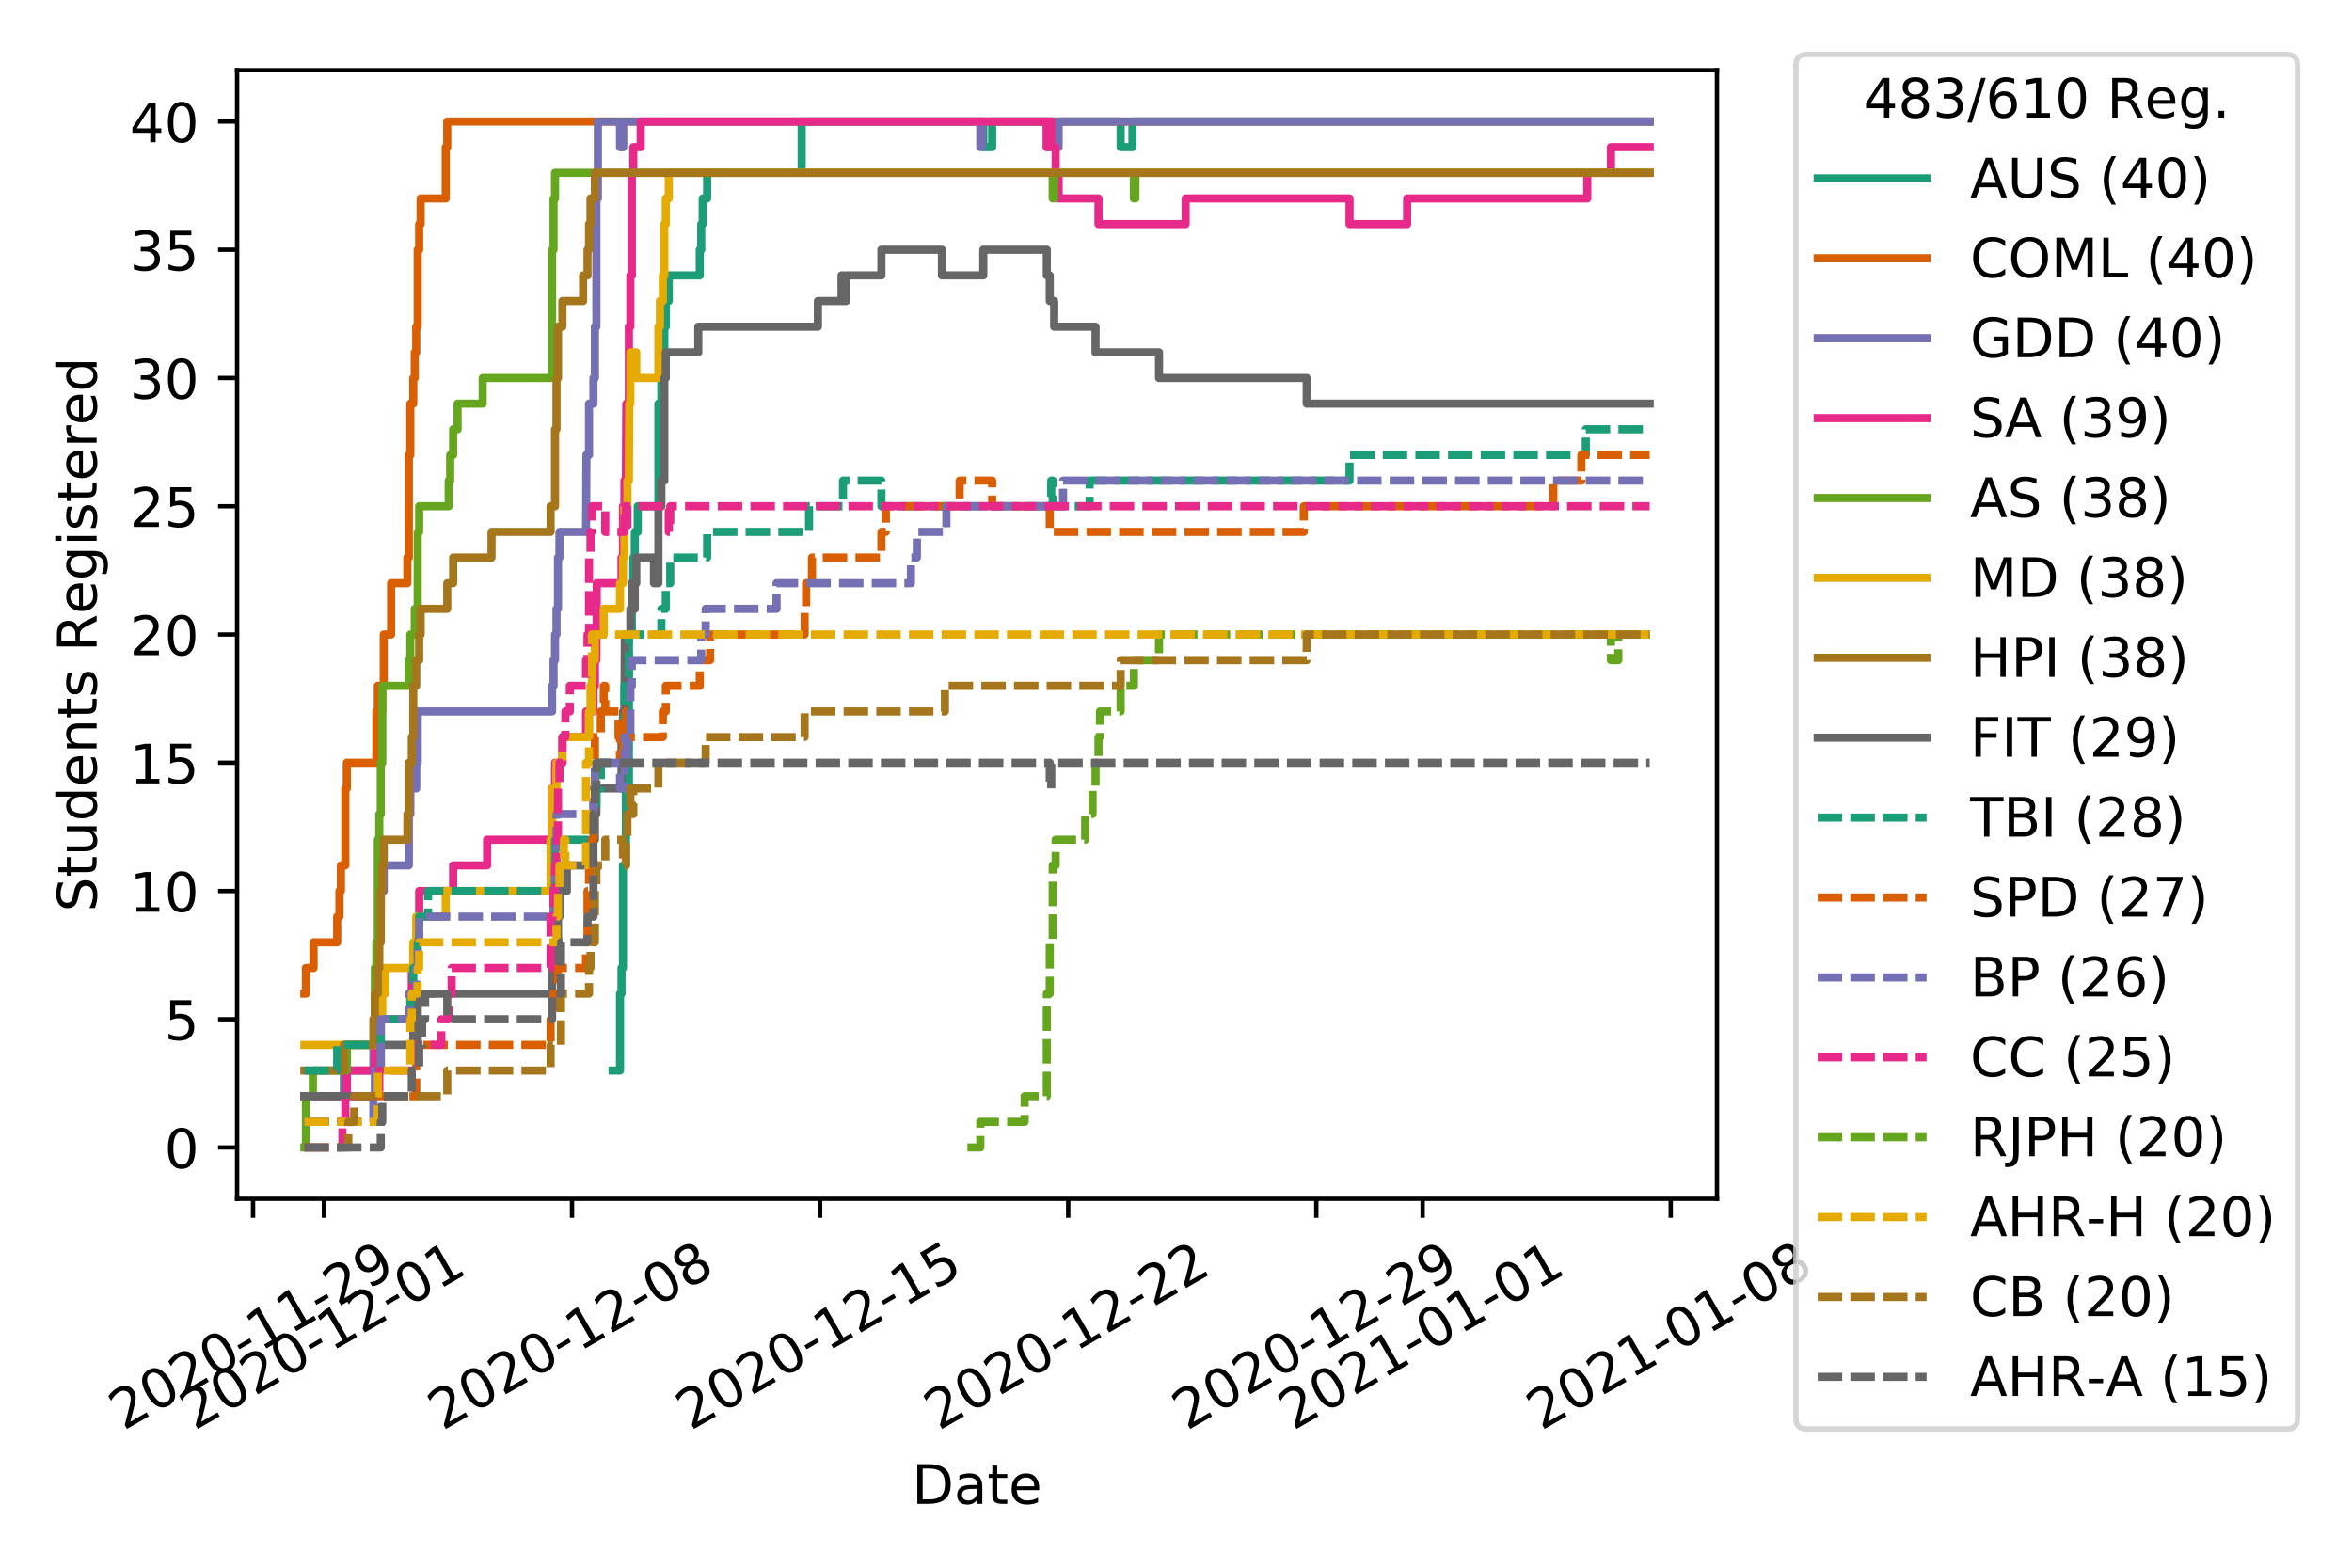 <?xml version="1.0" encoding="utf-8" standalone="no"?>
<!DOCTYPE svg PUBLIC "-//W3C//DTD SVG 1.1//EN"
  "http://www.w3.org/Graphics/SVG/1.1/DTD/svg11.dtd">
<!-- Created with matplotlib (https://matplotlib.org/) -->
<svg height="288pt" version="1.1" viewBox="0 0 432 288" width="432pt" xmlns="http://www.w3.org/2000/svg" xmlns:xlink="http://www.w3.org/1999/xlink">
 <defs>
  <style type="text/css">
*{stroke-linecap:butt;stroke-linejoin:round;}
  </style>
 </defs>
 <g id="figure_1">
  <g id="patch_1">
   <path d="M 0 288 
L 432 288 
L 432 0 
L 0 0 
z
" style="fill:#ffffff;"/>
  </g>
  <g id="axes_1">
   <g id="patch_2">
    <path d="M 43.55 220.231 
L 315.36 220.231 
L 315.36 12.9 
L 43.55 12.9 
z
" style="fill:#ffffff;"/>
   </g>
   <g id="matplotlib.axis_1">
    <g id="xtick_1">
     <g id="line2d_1">
      <defs>
       <path d="M 0 0 
L 0 3.5 
" id="ma565b496da" style="stroke:#000000;stroke-width:0.8;"/>
      </defs>
      <g>
       <use style="stroke:#000000;stroke-width:0.8;" x="46.477" xlink:href="#ma565b496da" y="220.231"/>
      </g>
     </g>
     <g id="text_1">
      <!-- 2020-11-29 -->
      <defs>
       <path d="M 19.188 8.297 
L 53.609 8.297 
L 53.609 0 
L 7.328 0 
L 7.328 8.297 
Q 12.938 14.109 22.625 23.891 
Q 32.328 33.688 34.812 36.531 
Q 39.547 41.844 41.422 45.531 
Q 43.312 49.219 43.312 52.781 
Q 43.312 58.594 39.234 62.25 
Q 35.156 65.922 28.609 65.922 
Q 23.969 65.922 18.812 64.312 
Q 13.672 62.703 7.812 59.422 
L 7.812 69.391 
Q 13.766 71.781 18.938 73 
Q 24.125 74.219 28.422 74.219 
Q 39.75 74.219 46.484 68.547 
Q 53.219 62.891 53.219 53.422 
Q 53.219 48.922 51.531 44.891 
Q 49.859 40.875 45.406 35.406 
Q 44.188 33.984 37.641 27.219 
Q 31.109 20.453 19.188 8.297 
z
" id="DejaVuSans-50"/>
       <path d="M 31.781 66.406 
Q 24.172 66.406 20.328 58.906 
Q 16.5 51.422 16.5 36.375 
Q 16.5 21.391 20.328 13.891 
Q 24.172 6.391 31.781 6.391 
Q 39.453 6.391 43.281 13.891 
Q 47.125 21.391 47.125 36.375 
Q 47.125 51.422 43.281 58.906 
Q 39.453 66.406 31.781 66.406 
z
M 31.781 74.219 
Q 44.047 74.219 50.516 64.516 
Q 56.984 54.828 56.984 36.375 
Q 56.984 17.969 50.516 8.266 
Q 44.047 -1.422 31.781 -1.422 
Q 19.531 -1.422 13.062 8.266 
Q 6.594 17.969 6.594 36.375 
Q 6.594 54.828 13.062 64.516 
Q 19.531 74.219 31.781 74.219 
z
" id="DejaVuSans-48"/>
       <path d="M 4.891 31.391 
L 31.203 31.391 
L 31.203 23.391 
L 4.891 23.391 
z
" id="DejaVuSans-45"/>
       <path d="M 12.406 8.297 
L 28.516 8.297 
L 28.516 63.922 
L 10.984 60.406 
L 10.984 69.391 
L 28.422 72.906 
L 38.281 72.906 
L 38.281 8.297 
L 54.391 8.297 
L 54.391 0 
L 12.406 0 
z
" id="DejaVuSans-49"/>
       <path d="M 10.984 1.516 
L 10.984 10.5 
Q 14.703 8.734 18.5 7.812 
Q 22.312 6.891 25.984 6.891 
Q 35.75 6.891 40.891 13.453 
Q 46.047 20.016 46.781 33.406 
Q 43.953 29.203 39.594 26.953 
Q 35.25 24.703 29.984 24.703 
Q 19.047 24.703 12.672 31.312 
Q 6.297 37.938 6.297 49.422 
Q 6.297 60.641 12.938 67.422 
Q 19.578 74.219 30.609 74.219 
Q 43.266 74.219 49.922 64.516 
Q 56.594 54.828 56.594 36.375 
Q 56.594 19.141 48.406 8.859 
Q 40.234 -1.422 26.422 -1.422 
Q 22.703 -1.422 18.891 -0.688 
Q 15.094 0.047 10.984 1.516 
z
M 30.609 32.422 
Q 37.25 32.422 41.125 36.953 
Q 45.016 41.5 45.016 49.422 
Q 45.016 57.281 41.125 61.844 
Q 37.25 66.406 30.609 66.406 
Q 23.969 66.406 20.094 61.844 
Q 16.219 57.281 16.219 49.422 
Q 16.219 41.5 20.094 36.953 
Q 23.969 32.422 30.609 32.422 
z
" id="DejaVuSans-57"/>
      </defs>
      <g transform="translate(22.692 262.869)rotate(-30)scale(0.1 -0.1)">
       <use xlink:href="#DejaVuSans-50"/>
       <use x="63.623" xlink:href="#DejaVuSans-48"/>
       <use x="127.246" xlink:href="#DejaVuSans-50"/>
       <use x="190.869" xlink:href="#DejaVuSans-48"/>
       <use x="254.492" xlink:href="#DejaVuSans-45"/>
       <use x="290.576" xlink:href="#DejaVuSans-49"/>
       <use x="354.199" xlink:href="#DejaVuSans-49"/>
       <use x="417.822" xlink:href="#DejaVuSans-45"/>
       <use x="453.906" xlink:href="#DejaVuSans-50"/>
       <use x="517.529" xlink:href="#DejaVuSans-57"/>
      </g>
     </g>
    </g>
    <g id="xtick_2">
     <g id="line2d_2">
      <g>
       <use style="stroke:#000000;stroke-width:0.8;" x="59.497" xlink:href="#ma565b496da" y="220.231"/>
      </g>
     </g>
     <g id="text_2">
      <!-- 2020-12-01 -->
      <g transform="translate(35.712 262.869)rotate(-30)scale(0.1 -0.1)">
       <use xlink:href="#DejaVuSans-50"/>
       <use x="63.623" xlink:href="#DejaVuSans-48"/>
       <use x="127.246" xlink:href="#DejaVuSans-50"/>
       <use x="190.869" xlink:href="#DejaVuSans-48"/>
       <use x="254.492" xlink:href="#DejaVuSans-45"/>
       <use x="290.576" xlink:href="#DejaVuSans-49"/>
       <use x="354.199" xlink:href="#DejaVuSans-50"/>
       <use x="417.822" xlink:href="#DejaVuSans-45"/>
       <use x="453.906" xlink:href="#DejaVuSans-48"/>
       <use x="517.529" xlink:href="#DejaVuSans-49"/>
      </g>
     </g>
    </g>
    <g id="xtick_3">
     <g id="line2d_3">
      <g>
       <use style="stroke:#000000;stroke-width:0.8;" x="105.066" xlink:href="#ma565b496da" y="220.231"/>
      </g>
     </g>
     <g id="text_3">
      <!-- 2020-12-08 -->
      <defs>
       <path d="M 31.781 34.625 
Q 24.75 34.625 20.719 30.859 
Q 16.703 27.094 16.703 20.516 
Q 16.703 13.922 20.719 10.156 
Q 24.75 6.391 31.781 6.391 
Q 38.812 6.391 42.859 10.172 
Q 46.922 13.969 46.922 20.516 
Q 46.922 27.094 42.891 30.859 
Q 38.875 34.625 31.781 34.625 
z
M 21.922 38.812 
Q 15.578 40.375 12.031 44.719 
Q 8.5 49.078 8.5 55.328 
Q 8.5 64.062 14.719 69.141 
Q 20.953 74.219 31.781 74.219 
Q 42.672 74.219 48.875 69.141 
Q 55.078 64.062 55.078 55.328 
Q 55.078 49.078 51.531 44.719 
Q 48 40.375 41.703 38.812 
Q 48.828 37.156 52.797 32.312 
Q 56.781 27.484 56.781 20.516 
Q 56.781 9.906 50.312 4.234 
Q 43.844 -1.422 31.781 -1.422 
Q 19.734 -1.422 13.25 4.234 
Q 6.781 9.906 6.781 20.516 
Q 6.781 27.484 10.781 32.312 
Q 14.797 37.156 21.922 38.812 
z
M 18.312 54.391 
Q 18.312 48.734 21.844 45.562 
Q 25.391 42.391 31.781 42.391 
Q 38.141 42.391 41.719 45.562 
Q 45.312 48.734 45.312 54.391 
Q 45.312 60.062 41.719 63.234 
Q 38.141 66.406 31.781 66.406 
Q 25.391 66.406 21.844 63.234 
Q 18.312 60.062 18.312 54.391 
z
" id="DejaVuSans-56"/>
      </defs>
      <g transform="translate(81.281 262.869)rotate(-30)scale(0.1 -0.1)">
       <use xlink:href="#DejaVuSans-50"/>
       <use x="63.623" xlink:href="#DejaVuSans-48"/>
       <use x="127.246" xlink:href="#DejaVuSans-50"/>
       <use x="190.869" xlink:href="#DejaVuSans-48"/>
       <use x="254.492" xlink:href="#DejaVuSans-45"/>
       <use x="290.576" xlink:href="#DejaVuSans-49"/>
       <use x="354.199" xlink:href="#DejaVuSans-50"/>
       <use x="417.822" xlink:href="#DejaVuSans-45"/>
       <use x="453.906" xlink:href="#DejaVuSans-48"/>
       <use x="517.529" xlink:href="#DejaVuSans-56"/>
      </g>
     </g>
    </g>
    <g id="xtick_4">
     <g id="line2d_4">
      <g>
       <use style="stroke:#000000;stroke-width:0.8;" x="150.634" xlink:href="#ma565b496da" y="220.231"/>
      </g>
     </g>
     <g id="text_4">
      <!-- 2020-12-15 -->
      <defs>
       <path d="M 10.797 72.906 
L 49.516 72.906 
L 49.516 64.594 
L 19.828 64.594 
L 19.828 46.734 
Q 21.969 47.469 24.109 47.828 
Q 26.266 48.188 28.422 48.188 
Q 40.625 48.188 47.75 41.5 
Q 54.891 34.812 54.891 23.391 
Q 54.891 11.625 47.562 5.094 
Q 40.234 -1.422 26.906 -1.422 
Q 22.312 -1.422 17.547 -0.641 
Q 12.797 0.141 7.719 1.703 
L 7.719 11.625 
Q 12.109 9.234 16.797 8.062 
Q 21.484 6.891 26.703 6.891 
Q 35.156 6.891 40.078 11.328 
Q 45.016 15.766 45.016 23.391 
Q 45.016 31 40.078 35.438 
Q 35.156 39.891 26.703 39.891 
Q 22.75 39.891 18.812 39.016 
Q 14.891 38.141 10.797 36.281 
z
" id="DejaVuSans-53"/>
      </defs>
      <g transform="translate(126.849 262.869)rotate(-30)scale(0.1 -0.1)">
       <use xlink:href="#DejaVuSans-50"/>
       <use x="63.623" xlink:href="#DejaVuSans-48"/>
       <use x="127.246" xlink:href="#DejaVuSans-50"/>
       <use x="190.869" xlink:href="#DejaVuSans-48"/>
       <use x="254.492" xlink:href="#DejaVuSans-45"/>
       <use x="290.576" xlink:href="#DejaVuSans-49"/>
       <use x="354.199" xlink:href="#DejaVuSans-50"/>
       <use x="417.822" xlink:href="#DejaVuSans-45"/>
       <use x="453.906" xlink:href="#DejaVuSans-49"/>
       <use x="517.529" xlink:href="#DejaVuSans-53"/>
      </g>
     </g>
    </g>
    <g id="xtick_5">
     <g id="line2d_5">
      <g>
       <use style="stroke:#000000;stroke-width:0.8;" x="196.203" xlink:href="#ma565b496da" y="220.231"/>
      </g>
     </g>
     <g id="text_5">
      <!-- 2020-12-22 -->
      <g transform="translate(172.418 262.869)rotate(-30)scale(0.1 -0.1)">
       <use xlink:href="#DejaVuSans-50"/>
       <use x="63.623" xlink:href="#DejaVuSans-48"/>
       <use x="127.246" xlink:href="#DejaVuSans-50"/>
       <use x="190.869" xlink:href="#DejaVuSans-48"/>
       <use x="254.492" xlink:href="#DejaVuSans-45"/>
       <use x="290.576" xlink:href="#DejaVuSans-49"/>
       <use x="354.199" xlink:href="#DejaVuSans-50"/>
       <use x="417.822" xlink:href="#DejaVuSans-45"/>
       <use x="453.906" xlink:href="#DejaVuSans-50"/>
       <use x="517.529" xlink:href="#DejaVuSans-50"/>
      </g>
     </g>
    </g>
    <g id="xtick_6">
     <g id="line2d_6">
      <g>
       <use style="stroke:#000000;stroke-width:0.8;" x="241.772" xlink:href="#ma565b496da" y="220.231"/>
      </g>
     </g>
     <g id="text_6">
      <!-- 2020-12-29 -->
      <g transform="translate(217.986 262.869)rotate(-30)scale(0.1 -0.1)">
       <use xlink:href="#DejaVuSans-50"/>
       <use x="63.623" xlink:href="#DejaVuSans-48"/>
       <use x="127.246" xlink:href="#DejaVuSans-50"/>
       <use x="190.869" xlink:href="#DejaVuSans-48"/>
       <use x="254.492" xlink:href="#DejaVuSans-45"/>
       <use x="290.576" xlink:href="#DejaVuSans-49"/>
       <use x="354.199" xlink:href="#DejaVuSans-50"/>
       <use x="417.822" xlink:href="#DejaVuSans-45"/>
       <use x="453.906" xlink:href="#DejaVuSans-50"/>
       <use x="517.529" xlink:href="#DejaVuSans-57"/>
      </g>
     </g>
    </g>
    <g id="xtick_7">
     <g id="line2d_7">
      <g>
       <use style="stroke:#000000;stroke-width:0.8;" x="261.301" xlink:href="#ma565b496da" y="220.231"/>
      </g>
     </g>
     <g id="text_7">
      <!-- 2021-01-01 -->
      <g transform="translate(237.516 262.869)rotate(-30)scale(0.1 -0.1)">
       <use xlink:href="#DejaVuSans-50"/>
       <use x="63.623" xlink:href="#DejaVuSans-48"/>
       <use x="127.246" xlink:href="#DejaVuSans-50"/>
       <use x="190.869" xlink:href="#DejaVuSans-49"/>
       <use x="254.492" xlink:href="#DejaVuSans-45"/>
       <use x="290.576" xlink:href="#DejaVuSans-48"/>
       <use x="354.199" xlink:href="#DejaVuSans-49"/>
       <use x="417.822" xlink:href="#DejaVuSans-45"/>
       <use x="453.906" xlink:href="#DejaVuSans-48"/>
       <use x="517.529" xlink:href="#DejaVuSans-49"/>
      </g>
     </g>
    </g>
    <g id="xtick_8">
     <g id="line2d_8">
      <g>
       <use style="stroke:#000000;stroke-width:0.8;" x="306.87" xlink:href="#ma565b496da" y="220.231"/>
      </g>
     </g>
     <g id="text_8">
      <!-- 2021-01-08 -->
      <g transform="translate(283.085 262.869)rotate(-30)scale(0.1 -0.1)">
       <use xlink:href="#DejaVuSans-50"/>
       <use x="63.623" xlink:href="#DejaVuSans-48"/>
       <use x="127.246" xlink:href="#DejaVuSans-50"/>
       <use x="190.869" xlink:href="#DejaVuSans-49"/>
       <use x="254.492" xlink:href="#DejaVuSans-45"/>
       <use x="290.576" xlink:href="#DejaVuSans-48"/>
       <use x="354.199" xlink:href="#DejaVuSans-49"/>
       <use x="417.822" xlink:href="#DejaVuSans-45"/>
       <use x="453.906" xlink:href="#DejaVuSans-48"/>
       <use x="517.529" xlink:href="#DejaVuSans-56"/>
      </g>
     </g>
    </g>
    <g id="text_9">
     <!-- Date -->
     <defs>
      <path d="M 19.672 64.797 
L 19.672 8.109 
L 31.594 8.109 
Q 46.688 8.109 53.688 14.938 
Q 60.688 21.781 60.688 36.531 
Q 60.688 51.172 53.688 57.984 
Q 46.688 64.797 31.594 64.797 
z
M 9.812 72.906 
L 30.078 72.906 
Q 51.266 72.906 61.172 64.094 
Q 71.094 55.281 71.094 36.531 
Q 71.094 17.672 61.125 8.828 
Q 51.172 0 30.078 0 
L 9.812 0 
z
" id="DejaVuSans-68"/>
      <path d="M 34.281 27.484 
Q 23.391 27.484 19.188 25 
Q 14.984 22.516 14.984 16.5 
Q 14.984 11.719 18.141 8.906 
Q 21.297 6.109 26.703 6.109 
Q 34.188 6.109 38.703 11.406 
Q 43.219 16.703 43.219 25.484 
L 43.219 27.484 
z
M 52.203 31.203 
L 52.203 0 
L 43.219 0 
L 43.219 8.297 
Q 40.141 3.328 35.547 0.953 
Q 30.953 -1.422 24.312 -1.422 
Q 15.922 -1.422 10.953 3.297 
Q 6 8.016 6 15.922 
Q 6 25.141 12.172 29.828 
Q 18.359 34.516 30.609 34.516 
L 43.219 34.516 
L 43.219 35.406 
Q 43.219 41.609 39.141 45 
Q 35.062 48.391 27.688 48.391 
Q 23 48.391 18.547 47.266 
Q 14.109 46.141 10.016 43.891 
L 10.016 52.203 
Q 14.938 54.109 19.578 55.047 
Q 24.219 56 28.609 56 
Q 40.484 56 46.344 49.844 
Q 52.203 43.703 52.203 31.203 
z
" id="DejaVuSans-97"/>
      <path d="M 18.312 70.219 
L 18.312 54.688 
L 36.812 54.688 
L 36.812 47.703 
L 18.312 47.703 
L 18.312 18.016 
Q 18.312 11.328 20.141 9.422 
Q 21.969 7.516 27.594 7.516 
L 36.812 7.516 
L 36.812 0 
L 27.594 0 
Q 17.188 0 13.234 3.875 
Q 9.281 7.766 9.281 18.016 
L 9.281 47.703 
L 2.688 47.703 
L 2.688 54.688 
L 9.281 54.688 
L 9.281 70.219 
z
" id="DejaVuSans-116"/>
      <path d="M 56.203 29.594 
L 56.203 25.203 
L 14.891 25.203 
Q 15.484 15.922 20.484 11.062 
Q 25.484 6.203 34.422 6.203 
Q 39.594 6.203 44.453 7.469 
Q 49.312 8.734 54.109 11.281 
L 54.109 2.781 
Q 49.266 0.734 44.188 -0.344 
Q 39.109 -1.422 33.891 -1.422 
Q 20.797 -1.422 13.156 6.188 
Q 5.516 13.812 5.516 26.812 
Q 5.516 40.234 12.766 48.109 
Q 20.016 56 32.328 56 
Q 43.359 56 49.781 48.891 
Q 56.203 41.797 56.203 29.594 
z
M 47.219 32.234 
Q 47.125 39.594 43.094 43.984 
Q 39.062 48.391 32.422 48.391 
Q 24.906 48.391 20.391 44.141 
Q 15.875 39.891 15.188 32.172 
z
" id="DejaVuSans-101"/>
     </defs>
     <g transform="translate(167.504 276.269)scale(0.1 -0.1)">
      <use xlink:href="#DejaVuSans-68"/>
      <use x="77.002" xlink:href="#DejaVuSans-97"/>
      <use x="138.281" xlink:href="#DejaVuSans-116"/>
      <use x="177.49" xlink:href="#DejaVuSans-101"/>
     </g>
    </g>
   </g>
   <g id="matplotlib.axis_2">
    <g id="ytick_1">
     <g id="line2d_9">
      <defs>
       <path d="M 0 0 
L -3.5 0 
" id="m44260130f3" style="stroke:#000000;stroke-width:0.8;"/>
      </defs>
      <g>
       <use style="stroke:#000000;stroke-width:0.8;" x="43.55" xlink:href="#m44260130f3" y="210.807"/>
      </g>
     </g>
     <g id="text_10">
      <!-- 0 -->
      <g transform="translate(30.188 214.606)scale(0.1 -0.1)">
       <use xlink:href="#DejaVuSans-48"/>
      </g>
     </g>
    </g>
    <g id="ytick_2">
     <g id="line2d_10">
      <g>
       <use style="stroke:#000000;stroke-width:0.8;" x="43.55" xlink:href="#m44260130f3" y="187.246"/>
      </g>
     </g>
     <g id="text_11">
      <!-- 5 -->
      <g transform="translate(30.188 191.046)scale(0.1 -0.1)">
       <use xlink:href="#DejaVuSans-53"/>
      </g>
     </g>
    </g>
    <g id="ytick_3">
     <g id="line2d_11">
      <g>
       <use style="stroke:#000000;stroke-width:0.8;" x="43.55" xlink:href="#m44260130f3" y="163.686"/>
      </g>
     </g>
     <g id="text_12">
      <!-- 10 -->
      <g transform="translate(23.825 167.485)scale(0.1 -0.1)">
       <use xlink:href="#DejaVuSans-49"/>
       <use x="63.623" xlink:href="#DejaVuSans-48"/>
      </g>
     </g>
    </g>
    <g id="ytick_4">
     <g id="line2d_12">
      <g>
       <use style="stroke:#000000;stroke-width:0.8;" x="43.55" xlink:href="#m44260130f3" y="140.126"/>
      </g>
     </g>
     <g id="text_13">
      <!-- 15 -->
      <g transform="translate(23.825 143.925)scale(0.1 -0.1)">
       <use xlink:href="#DejaVuSans-49"/>
       <use x="63.623" xlink:href="#DejaVuSans-53"/>
      </g>
     </g>
    </g>
    <g id="ytick_5">
     <g id="line2d_13">
      <g>
       <use style="stroke:#000000;stroke-width:0.8;" x="43.55" xlink:href="#m44260130f3" y="116.565"/>
      </g>
     </g>
     <g id="text_14">
      <!-- 20 -->
      <g transform="translate(23.825 120.365)scale(0.1 -0.1)">
       <use xlink:href="#DejaVuSans-50"/>
       <use x="63.623" xlink:href="#DejaVuSans-48"/>
      </g>
     </g>
    </g>
    <g id="ytick_6">
     <g id="line2d_14">
      <g>
       <use style="stroke:#000000;stroke-width:0.8;" x="43.55" xlink:href="#m44260130f3" y="93.005"/>
      </g>
     </g>
     <g id="text_15">
      <!-- 25 -->
      <g transform="translate(23.825 96.804)scale(0.1 -0.1)">
       <use xlink:href="#DejaVuSans-50"/>
       <use x="63.623" xlink:href="#DejaVuSans-53"/>
      </g>
     </g>
    </g>
    <g id="ytick_7">
     <g id="line2d_15">
      <g>
       <use style="stroke:#000000;stroke-width:0.8;" x="43.55" xlink:href="#m44260130f3" y="69.445"/>
      </g>
     </g>
     <g id="text_16">
      <!-- 30 -->
      <defs>
       <path d="M 40.578 39.312 
Q 47.656 37.797 51.625 33 
Q 55.609 28.219 55.609 21.188 
Q 55.609 10.406 48.188 4.484 
Q 40.766 -1.422 27.094 -1.422 
Q 22.516 -1.422 17.656 -0.516 
Q 12.797 0.391 7.625 2.203 
L 7.625 11.719 
Q 11.719 9.328 16.594 8.109 
Q 21.484 6.891 26.812 6.891 
Q 36.078 6.891 40.938 10.547 
Q 45.797 14.203 45.797 21.188 
Q 45.797 27.641 41.281 31.266 
Q 36.766 34.906 28.719 34.906 
L 20.219 34.906 
L 20.219 43.016 
L 29.109 43.016 
Q 36.375 43.016 40.234 45.922 
Q 44.094 48.828 44.094 54.297 
Q 44.094 59.906 40.109 62.906 
Q 36.141 65.922 28.719 65.922 
Q 24.656 65.922 20.016 65.031 
Q 15.375 64.156 9.812 62.312 
L 9.812 71.094 
Q 15.438 72.656 20.344 73.438 
Q 25.25 74.219 29.594 74.219 
Q 40.828 74.219 47.359 69.109 
Q 53.906 64.016 53.906 55.328 
Q 53.906 49.266 50.438 45.094 
Q 46.969 40.922 40.578 39.312 
z
" id="DejaVuSans-51"/>
      </defs>
      <g transform="translate(23.825 73.244)scale(0.1 -0.1)">
       <use xlink:href="#DejaVuSans-51"/>
       <use x="63.623" xlink:href="#DejaVuSans-48"/>
      </g>
     </g>
    </g>
    <g id="ytick_8">
     <g id="line2d_16">
      <g>
       <use style="stroke:#000000;stroke-width:0.8;" x="43.55" xlink:href="#m44260130f3" y="45.884"/>
      </g>
     </g>
     <g id="text_17">
      <!-- 35 -->
      <g transform="translate(23.825 49.684)scale(0.1 -0.1)">
       <use xlink:href="#DejaVuSans-51"/>
       <use x="63.623" xlink:href="#DejaVuSans-53"/>
      </g>
     </g>
    </g>
    <g id="ytick_9">
     <g id="line2d_17">
      <g>
       <use style="stroke:#000000;stroke-width:0.8;" x="43.55" xlink:href="#m44260130f3" y="22.324"/>
      </g>
     </g>
     <g id="text_18">
      <!-- 40 -->
      <defs>
       <path d="M 37.797 64.312 
L 12.891 25.391 
L 37.797 25.391 
z
M 35.203 72.906 
L 47.609 72.906 
L 47.609 25.391 
L 58.016 25.391 
L 58.016 17.188 
L 47.609 17.188 
L 47.609 0 
L 37.797 0 
L 37.797 17.188 
L 4.891 17.188 
L 4.891 26.703 
z
" id="DejaVuSans-52"/>
      </defs>
      <g transform="translate(23.825 26.123)scale(0.1 -0.1)">
       <use xlink:href="#DejaVuSans-52"/>
       <use x="63.623" xlink:href="#DejaVuSans-48"/>
      </g>
     </g>
    </g>
    <g id="text_19">
     <!-- Students Registered -->
     <defs>
      <path d="M 53.516 70.516 
L 53.516 60.891 
Q 47.906 63.578 42.922 64.891 
Q 37.938 66.219 33.297 66.219 
Q 25.25 66.219 20.875 63.094 
Q 16.5 59.969 16.5 54.203 
Q 16.5 49.359 19.406 46.891 
Q 22.312 44.438 30.422 42.922 
L 36.375 41.703 
Q 47.406 39.594 52.656 34.297 
Q 57.906 29 57.906 20.125 
Q 57.906 9.516 50.797 4.047 
Q 43.703 -1.422 29.984 -1.422 
Q 24.812 -1.422 18.969 -0.25 
Q 13.141 0.922 6.891 3.219 
L 6.891 13.375 
Q 12.891 10.016 18.656 8.297 
Q 24.422 6.594 29.984 6.594 
Q 38.422 6.594 43.016 9.906 
Q 47.609 13.234 47.609 19.391 
Q 47.609 24.75 44.312 27.781 
Q 41.016 30.812 33.5 32.328 
L 27.484 33.5 
Q 16.453 35.688 11.516 40.375 
Q 6.594 45.062 6.594 53.422 
Q 6.594 63.094 13.406 68.656 
Q 20.219 74.219 32.172 74.219 
Q 37.312 74.219 42.625 73.281 
Q 47.953 72.359 53.516 70.516 
z
" id="DejaVuSans-83"/>
      <path d="M 8.5 21.578 
L 8.5 54.688 
L 17.484 54.688 
L 17.484 21.922 
Q 17.484 14.156 20.5 10.266 
Q 23.531 6.391 29.594 6.391 
Q 36.859 6.391 41.078 11.031 
Q 45.312 15.672 45.312 23.688 
L 45.312 54.688 
L 54.297 54.688 
L 54.297 0 
L 45.312 0 
L 45.312 8.406 
Q 42.047 3.422 37.719 1 
Q 33.406 -1.422 27.688 -1.422 
Q 18.266 -1.422 13.375 4.438 
Q 8.5 10.297 8.5 21.578 
z
M 31.109 56 
z
" id="DejaVuSans-117"/>
      <path d="M 45.406 46.391 
L 45.406 75.984 
L 54.391 75.984 
L 54.391 0 
L 45.406 0 
L 45.406 8.203 
Q 42.578 3.328 38.25 0.953 
Q 33.938 -1.422 27.875 -1.422 
Q 17.969 -1.422 11.734 6.484 
Q 5.516 14.406 5.516 27.297 
Q 5.516 40.188 11.734 48.094 
Q 17.969 56 27.875 56 
Q 33.938 56 38.25 53.625 
Q 42.578 51.266 45.406 46.391 
z
M 14.797 27.297 
Q 14.797 17.391 18.875 11.75 
Q 22.953 6.109 30.078 6.109 
Q 37.203 6.109 41.297 11.75 
Q 45.406 17.391 45.406 27.297 
Q 45.406 37.203 41.297 42.844 
Q 37.203 48.484 30.078 48.484 
Q 22.953 48.484 18.875 42.844 
Q 14.797 37.203 14.797 27.297 
z
" id="DejaVuSans-100"/>
      <path d="M 54.891 33.016 
L 54.891 0 
L 45.906 0 
L 45.906 32.719 
Q 45.906 40.484 42.875 44.328 
Q 39.844 48.188 33.797 48.188 
Q 26.516 48.188 22.312 43.547 
Q 18.109 38.922 18.109 30.906 
L 18.109 0 
L 9.078 0 
L 9.078 54.688 
L 18.109 54.688 
L 18.109 46.188 
Q 21.344 51.125 25.703 53.562 
Q 30.078 56 35.797 56 
Q 45.219 56 50.047 50.172 
Q 54.891 44.344 54.891 33.016 
z
" id="DejaVuSans-110"/>
      <path d="M 44.281 53.078 
L 44.281 44.578 
Q 40.484 46.531 36.375 47.5 
Q 32.281 48.484 27.875 48.484 
Q 21.188 48.484 17.844 46.438 
Q 14.5 44.391 14.5 40.281 
Q 14.5 37.156 16.891 35.375 
Q 19.281 33.594 26.516 31.984 
L 29.594 31.297 
Q 39.156 29.25 43.188 25.516 
Q 47.219 21.781 47.219 15.094 
Q 47.219 7.469 41.188 3.016 
Q 35.156 -1.422 24.609 -1.422 
Q 20.219 -1.422 15.453 -0.562 
Q 10.688 0.297 5.422 2 
L 5.422 11.281 
Q 10.406 8.688 15.234 7.391 
Q 20.062 6.109 24.812 6.109 
Q 31.156 6.109 34.562 8.281 
Q 37.984 10.453 37.984 14.406 
Q 37.984 18.062 35.516 20.016 
Q 33.062 21.969 24.703 23.781 
L 21.578 24.516 
Q 13.234 26.266 9.516 29.906 
Q 5.812 33.547 5.812 39.891 
Q 5.812 47.609 11.281 51.797 
Q 16.75 56 26.812 56 
Q 31.781 56 36.172 55.266 
Q 40.578 54.547 44.281 53.078 
z
" id="DejaVuSans-115"/>
      <path id="DejaVuSans-32"/>
      <path d="M 44.391 34.188 
Q 47.562 33.109 50.562 29.594 
Q 53.562 26.078 56.594 19.922 
L 66.609 0 
L 56 0 
L 46.688 18.703 
Q 43.062 26.031 39.672 28.422 
Q 36.281 30.812 30.422 30.812 
L 19.672 30.812 
L 19.672 0 
L 9.812 0 
L 9.812 72.906 
L 32.078 72.906 
Q 44.578 72.906 50.734 67.672 
Q 56.891 62.453 56.891 51.906 
Q 56.891 45.016 53.688 40.469 
Q 50.484 35.938 44.391 34.188 
z
M 19.672 64.797 
L 19.672 38.922 
L 32.078 38.922 
Q 39.203 38.922 42.844 42.219 
Q 46.484 45.516 46.484 51.906 
Q 46.484 58.297 42.844 61.547 
Q 39.203 64.797 32.078 64.797 
z
" id="DejaVuSans-82"/>
      <path d="M 45.406 27.984 
Q 45.406 37.75 41.375 43.109 
Q 37.359 48.484 30.078 48.484 
Q 22.859 48.484 18.828 43.109 
Q 14.797 37.75 14.797 27.984 
Q 14.797 18.266 18.828 12.891 
Q 22.859 7.516 30.078 7.516 
Q 37.359 7.516 41.375 12.891 
Q 45.406 18.266 45.406 27.984 
z
M 54.391 6.781 
Q 54.391 -7.172 48.188 -13.984 
Q 42 -20.797 29.203 -20.797 
Q 24.469 -20.797 20.266 -20.094 
Q 16.062 -19.391 12.109 -17.922 
L 12.109 -9.188 
Q 16.062 -11.328 19.922 -12.344 
Q 23.781 -13.375 27.781 -13.375 
Q 36.625 -13.375 41.016 -8.766 
Q 45.406 -4.156 45.406 5.172 
L 45.406 9.625 
Q 42.625 4.781 38.281 2.391 
Q 33.938 0 27.875 0 
Q 17.828 0 11.672 7.656 
Q 5.516 15.328 5.516 27.984 
Q 5.516 40.672 11.672 48.328 
Q 17.828 56 27.875 56 
Q 33.938 56 38.281 53.609 
Q 42.625 51.219 45.406 46.391 
L 45.406 54.688 
L 54.391 54.688 
z
" id="DejaVuSans-103"/>
      <path d="M 9.422 54.688 
L 18.406 54.688 
L 18.406 0 
L 9.422 0 
z
M 9.422 75.984 
L 18.406 75.984 
L 18.406 64.594 
L 9.422 64.594 
z
" id="DejaVuSans-105"/>
      <path d="M 41.109 46.297 
Q 39.594 47.172 37.812 47.578 
Q 36.031 48 33.891 48 
Q 26.266 48 22.188 43.047 
Q 18.109 38.094 18.109 28.812 
L 18.109 0 
L 9.078 0 
L 9.078 54.688 
L 18.109 54.688 
L 18.109 46.188 
Q 20.953 51.172 25.484 53.578 
Q 30.031 56 36.531 56 
Q 37.453 56 38.578 55.875 
Q 39.703 55.766 41.062 55.516 
z
" id="DejaVuSans-114"/>
     </defs>
     <g transform="translate(17.745 167.499)rotate(-90)scale(0.1 -0.1)">
      <use xlink:href="#DejaVuSans-83"/>
      <use x="63.477" xlink:href="#DejaVuSans-116"/>
      <use x="102.686" xlink:href="#DejaVuSans-117"/>
      <use x="166.064" xlink:href="#DejaVuSans-100"/>
      <use x="229.541" xlink:href="#DejaVuSans-101"/>
      <use x="291.064" xlink:href="#DejaVuSans-110"/>
      <use x="354.443" xlink:href="#DejaVuSans-116"/>
      <use x="393.652" xlink:href="#DejaVuSans-115"/>
      <use x="445.752" xlink:href="#DejaVuSans-32"/>
      <use x="477.539" xlink:href="#DejaVuSans-82"/>
      <use x="546.959" xlink:href="#DejaVuSans-101"/>
      <use x="608.482" xlink:href="#DejaVuSans-103"/>
      <use x="671.959" xlink:href="#DejaVuSans-105"/>
      <use x="699.742" xlink:href="#DejaVuSans-115"/>
      <use x="751.842" xlink:href="#DejaVuSans-116"/>
      <use x="791.051" xlink:href="#DejaVuSans-101"/>
      <use x="852.574" xlink:href="#DejaVuSans-114"/>
      <use x="893.656" xlink:href="#DejaVuSans-101"/>
      <use x="955.18" xlink:href="#DejaVuSans-100"/>
     </g>
    </g>
   </g>
   <g id="line2d_18">
    <path clip-path="url(#pd731a16a01)" d="M 112.525 196.67 
L 113.882 196.67 
L 113.882 182.534 
L 113.949 182.534 
L 114.153 182.534 
L 114.153 177.822 
L 114.221 177.822 
L 114.424 177.822 
L 114.424 158.974 
L 114.492 158.974 
L 114.967 158.974 
L 114.967 144.838 
L 115.034 144.838 
L 115.509 144.838 
L 115.509 116.565 
L 115.577 116.565 
L 116.051 116.565 
L 116.051 107.141 
L 116.119 107.141 
L 116.323 107.141 
L 116.323 102.429 
L 116.391 102.429 
L 116.594 102.429 
L 116.594 97.717 
L 116.662 97.717 
L 117.137 97.717 
L 117.137 93.005 
L 117.204 93.005 
L 120.934 93.005 
L 120.934 74.157 
L 121.002 74.157 
L 121.476 74.157 
L 121.476 69.445 
L 121.544 69.445 
L 122.019 69.445 
L 122.019 60.021 
L 122.087 60.021 
L 122.29 60.021 
L 122.29 55.309 
L 122.358 55.309 
L 122.833 55.309 
L 122.833 50.597 
L 122.9 50.597 
L 128.529 50.597 
L 128.529 45.884 
L 128.596 45.884 
L 128.8 45.884 
L 128.8 41.172 
L 128.868 41.172 
L 129.071 41.172 
L 129.071 36.46 
L 129.139 36.46 
L 129.885 36.46 
L 129.885 31.748 
L 129.953 31.748 
L 147.244 31.748 
L 147.244 22.324 
L 147.312 22.324 
L 180.607 22.324 
L 180.607 27.036 
L 180.675 27.036 
L 182.235 27.036 
L 182.235 22.324 
L 182.302 22.324 
L 205.833 22.324 
L 205.833 27.036 
L 205.9 27.036 
L 208.003 27.036 
L 208.003 22.324 
L 208.07 22.324 
L 303.005 22.324 
L 303.005 22.324 
" style="fill:none;stroke:#1b9e77;stroke-linecap:square;stroke-width:1.5;"/>
   </g>
   <g id="line2d_19">
    <path clip-path="url(#pd731a16a01)" d="M 55.905 182.534 
L 56.191 182.534 
L 56.191 177.822 
L 56.301 177.822 
L 57.594 177.822 
L 57.594 173.11 
L 61.934 173.11 
L 61.934 168.398 
L 62.346 168.398 
L 62.346 163.686 
L 62.413 163.686 
L 62.617 163.686 
L 62.617 158.974 
L 62.685 158.974 
L 63.431 158.974 
L 63.431 144.838 
L 63.498 144.838 
L 63.702 144.838 
L 63.702 140.126 
L 63.77 140.126 
L 69.127 140.126 
L 69.127 130.702 
L 69.195 130.702 
L 69.398 130.702 
L 69.398 125.99 
L 69.466 125.99 
L 69.669 125.99 
L 69.669 130.702 
L 69.737 130.702 
L 70.212 130.702 
L 70.212 125.99 
L 70.279 125.99 
L 70.483 125.99 
L 70.483 116.565 
L 70.551 116.565 
L 71.839 116.565 
L 71.839 107.141 
L 71.907 107.141 
L 74.823 107.141 
L 74.823 102.429 
L 74.891 102.429 
L 75.094 102.429 
L 75.094 83.581 
L 75.162 83.581 
L 75.365 83.581 
L 75.365 74.157 
L 75.433 74.157 
L 75.908 74.157 
L 75.908 69.445 
L 75.976 69.445 
L 76.179 69.445 
L 76.179 64.733 
L 76.247 64.733 
L 76.45 64.733 
L 76.45 60.021 
L 76.518 60.021 
L 76.721 60.021 
L 76.721 45.884 
L 76.789 45.884 
L 76.993 45.884 
L 76.993 41.172 
L 77.061 41.172 
L 77.264 41.172 
L 77.264 36.46 
L 77.332 36.46 
L 81.875 36.46 
L 81.875 27.036 
L 81.943 27.036 
L 82.146 27.036 
L 82.146 22.324 
L 82.214 22.324 
L 114.153 22.324 
L 114.153 27.036 
L 114.221 27.036 
L 114.424 27.036 
L 114.424 22.324 
L 114.492 22.324 
L 303.005 22.324 
L 303.005 22.324 
" style="fill:none;stroke:#d95f02;stroke-linecap:square;stroke-width:1.5;"/>
   </g>
   <g id="line2d_20">
    <path clip-path="url(#pd731a16a01)" d="M 55.905 201.383 
L 63.159 201.383 
L 63.159 196.67 
L 63.227 196.67 
L 68.584 196.67 
L 68.584 191.958 
L 68.652 191.958 
L 68.855 191.958 
L 68.855 187.246 
L 68.923 187.246 
L 69.127 187.246 
L 69.127 177.822 
L 69.195 177.822 
L 69.398 177.822 
L 69.398 173.11 
L 69.466 173.11 
L 69.669 173.11 
L 69.669 168.398 
L 69.737 168.398 
L 69.94 168.398 
L 69.94 163.686 
L 70.008 163.686 
L 70.483 163.686 
L 70.483 158.974 
L 70.551 158.974 
L 75.094 158.974 
L 75.094 149.55 
L 75.162 149.55 
L 75.365 149.55 
L 75.365 144.838 
L 75.433 144.838 
L 76.45 144.838 
L 76.45 140.126 
L 76.518 140.126 
L 76.721 140.126 
L 76.721 130.702 
L 76.789 130.702 
L 101.404 130.702 
L 101.404 125.99 
L 101.472 125.99 
L 101.676 125.99 
L 101.676 121.277 
L 101.743 121.277 
L 101.947 121.277 
L 101.947 116.565 
L 102.015 116.565 
L 102.218 116.565 
L 102.218 111.853 
L 102.286 111.853 
L 102.489 111.853 
L 102.489 102.429 
L 102.557 102.429 
L 102.761 102.429 
L 102.761 97.717 
L 102.828 97.717 
L 107.643 97.717 
L 107.711 83.581 
L 107.711 83.581 
L 108.186 83.581 
L 108.186 74.157 
L 108.253 74.157 
L 108.999 74.157 
L 108.999 69.445 
L 109.067 69.445 
L 109.27 69.445 
L 109.27 60.021 
L 109.338 60.021 
L 109.542 60.021 
L 109.542 36.46 
L 109.61 36.46 
L 109.813 36.46 
L 109.813 22.324 
L 109.881 22.324 
L 113.882 22.324 
L 113.882 27.036 
L 113.949 27.036 
L 114.424 27.036 
L 114.424 22.324 
L 114.492 22.324 
L 180.065 22.324 
L 180.065 27.036 
L 180.132 27.036 
L 180.336 27.036 
L 180.336 22.324 
L 180.404 22.324 
L 192.271 22.324 
L 192.271 27.036 
L 192.338 27.036 
L 192.813 27.036 
L 192.813 22.324 
L 192.881 22.324 
L 193.355 22.324 
L 193.355 27.036 
L 193.423 27.036 
L 194.44 27.036 
L 194.44 22.324 
L 194.508 22.324 
L 303.005 22.324 
L 303.005 22.324 
" style="fill:none;stroke:#7570b3;stroke-linecap:square;stroke-width:1.5;"/>
   </g>
   <g id="line2d_21">
    <path clip-path="url(#pd731a16a01)" d="M 55.905 201.383 
L 63.702 201.383 
L 63.702 196.67 
L 63.77 196.67 
L 68.855 196.67 
L 68.855 191.958 
L 68.923 191.958 
L 69.94 191.958 
L 69.94 187.246 
L 70.008 187.246 
L 75.636 187.246 
L 75.636 177.822 
L 75.704 177.822 
L 76.179 177.822 
L 76.179 173.11 
L 76.247 173.11 
L 76.721 173.11 
L 76.721 168.398 
L 76.789 168.398 
L 76.993 168.398 
L 76.993 163.686 
L 77.061 163.686 
L 83.231 163.686 
L 83.231 158.974 
L 83.299 158.974 
L 89.47 158.974 
L 89.47 154.262 
L 89.538 154.262 
L 101.404 154.262 
L 101.404 144.838 
L 101.472 144.838 
L 101.947 144.838 
L 101.947 140.126 
L 102.015 140.126 
L 103.303 140.126 
L 103.303 135.414 
L 103.371 135.414 
L 107.643 135.414 
L 107.643 130.702 
L 107.711 130.702 
L 108.999 130.702 
L 108.999 125.99 
L 109.067 125.99 
L 109.27 125.99 
L 109.27 121.277 
L 109.338 121.277 
L 109.542 121.277 
L 109.61 107.141 
L 109.61 107.141 
L 114.153 107.141 
L 114.153 102.429 
L 114.221 102.429 
L 114.424 102.429 
L 114.424 93.005 
L 114.492 93.005 
L 114.695 93.005 
L 114.695 88.293 
L 114.763 88.293 
L 114.967 88.293 
L 115.034 74.157 
L 115.034 74.157 
L 115.509 74.157 
L 115.509 60.021 
L 115.577 60.021 
L 115.78 60.021 
L 115.78 50.597 
L 115.848 50.597 
L 116.051 50.597 
L 116.051 31.748 
L 116.119 31.748 
L 116.323 31.748 
L 116.323 27.036 
L 116.391 27.036 
L 117.679 27.036 
L 117.679 22.324 
L 117.747 22.324 
L 192.271 22.324 
L 192.271 27.036 
L 192.338 27.036 
L 192.542 27.036 
L 192.542 22.324 
L 192.61 22.324 
L 193.084 22.324 
L 193.084 27.036 
L 193.152 27.036 
L 193.898 27.036 
L 193.898 31.748 
L 193.966 31.748 
L 194.44 31.748 
L 194.44 36.46 
L 194.508 36.46 
L 201.764 36.46 
L 201.764 41.172 
L 201.832 41.172 
L 217.767 41.172 
L 217.767 36.46 
L 217.835 36.46 
L 247.875 36.46 
L 247.875 41.172 
L 247.943 41.172 
L 258.454 41.172 
L 258.454 36.46 
L 258.521 36.46 
L 291.545 36.46 
L 291.545 31.748 
L 291.613 31.748 
L 295.885 31.748 
L 295.885 27.036 
L 295.953 27.036 
L 303.005 27.036 
L 303.005 27.036 
" style="fill:none;stroke:#e7298a;stroke-linecap:square;stroke-width:1.5;"/>
   </g>
   <g id="line2d_22">
    <path clip-path="url(#pd731a16a01)" d="M 55.905 210.807 
L 56.191 210.807 
L 56.191 201.383 
L 56.301 201.383 
L 57.463 201.383 
L 57.463 196.67 
L 57.572 196.67 
L 63.702 196.67 
L 63.702 191.958 
L 63.77 191.958 
L 68.855 191.958 
L 68.855 177.822 
L 68.923 177.822 
L 69.127 177.822 
L 69.127 173.11 
L 69.195 173.11 
L 69.398 173.11 
L 69.398 154.262 
L 69.466 154.262 
L 69.669 154.262 
L 69.669 149.55 
L 69.737 149.55 
L 69.94 149.55 
L 69.94 140.126 
L 70.008 140.126 
L 70.212 140.126 
L 70.212 125.99 
L 70.279 125.99 
L 75.094 125.99 
L 75.094 121.277 
L 75.162 121.277 
L 75.365 121.277 
L 75.365 116.565 
L 75.433 116.565 
L 76.179 116.565 
L 76.179 111.853 
L 76.247 111.853 
L 76.721 111.853 
L 76.721 97.717 
L 76.789 97.717 
L 76.993 97.717 
L 76.993 93.005 
L 77.061 93.005 
L 82.418 93.005 
L 82.418 88.293 
L 82.485 88.293 
L 82.689 88.293 
L 82.689 83.581 
L 82.757 83.581 
L 83.231 83.581 
L 83.231 78.869 
L 83.299 78.869 
L 84.045 78.869 
L 84.045 74.157 
L 84.113 74.157 
L 88.656 74.157 
L 88.656 69.445 
L 88.724 69.445 
L 101.404 69.445 
L 101.404 45.884 
L 101.472 45.884 
L 101.676 45.884 
L 101.676 36.46 
L 101.743 36.46 
L 101.947 36.46 
L 101.947 31.748 
L 102.015 31.748 
L 193.355 31.748 
L 193.355 36.46 
L 193.423 36.46 
L 193.627 36.46 
L 193.627 31.748 
L 193.694 31.748 
L 208.274 31.748 
L 208.274 36.46 
L 208.342 36.46 
L 208.545 36.46 
L 208.545 31.748 
L 208.613 31.748 
L 303.005 31.748 
L 303.005 31.748 
" style="fill:none;stroke:#66a61e;stroke-linecap:square;stroke-width:1.5;"/>
   </g>
   <g id="line2d_23">
    <path clip-path="url(#pd731a16a01)" d="M 55.905 191.958 
L 68.855 191.958 
L 68.855 187.246 
L 68.923 187.246 
L 70.212 187.246 
L 70.212 182.534 
L 70.279 182.534 
L 70.754 182.534 
L 70.754 177.822 
L 70.822 177.822 
L 75.908 177.822 
L 75.908 173.11 
L 75.976 173.11 
L 76.45 173.11 
L 76.45 168.398 
L 76.518 168.398 
L 81.875 168.398 
L 81.875 163.686 
L 81.943 163.686 
L 101.133 163.686 
L 101.133 154.262 
L 101.201 154.262 
L 101.404 154.262 
L 101.404 144.838 
L 101.472 144.838 
L 102.218 144.838 
L 102.218 140.126 
L 102.286 140.126 
L 103.303 140.126 
L 103.303 135.414 
L 103.371 135.414 
L 108.186 135.414 
L 108.186 130.702 
L 108.253 130.702 
L 108.728 130.702 
L 108.728 121.277 
L 108.796 121.277 
L 109.27 121.277 
L 109.27 116.565 
L 109.338 116.565 
L 110.898 116.565 
L 110.898 111.853 
L 110.966 111.853 
L 113.882 111.853 
L 113.882 107.141 
L 113.949 107.141 
L 114.424 107.141 
L 114.424 102.429 
L 114.492 102.429 
L 114.695 102.429 
L 114.695 93.005 
L 114.763 93.005 
L 115.238 93.005 
L 115.238 88.293 
L 115.306 88.293 
L 115.509 88.293 
L 115.577 74.157 
L 115.577 74.157 
L 115.78 74.157 
L 115.78 64.733 
L 115.848 64.733 
L 116.865 64.733 
L 116.865 69.445 
L 116.933 69.445 
L 120.934 69.445 
L 120.934 60.021 
L 121.002 60.021 
L 121.205 60.021 
L 121.205 55.309 
L 121.273 55.309 
L 121.748 55.309 
L 121.748 50.597 
L 121.815 50.597 
L 122.019 50.597 
L 122.019 41.172 
L 122.087 41.172 
L 122.29 41.172 
L 122.29 36.46 
L 122.358 36.46 
L 122.833 36.46 
L 122.833 31.748 
L 122.9 31.748 
L 303.005 31.748 
L 303.005 31.748 
" style="fill:none;stroke:#e6ab02;stroke-linecap:square;stroke-width:1.5;"/>
   </g>
   <g id="line2d_24">
    <path clip-path="url(#pd731a16a01)" d="M 55.905 196.67 
L 63.159 196.67 
L 63.159 191.958 
L 63.227 191.958 
L 68.584 191.958 
L 68.584 187.246 
L 68.652 187.246 
L 68.855 187.246 
L 68.855 182.534 
L 68.923 182.534 
L 69.398 182.534 
L 69.398 177.822 
L 69.466 177.822 
L 69.669 177.822 
L 69.669 173.11 
L 69.737 173.11 
L 69.94 173.11 
L 69.94 163.686 
L 70.008 163.686 
L 70.212 163.686 
L 70.212 158.974 
L 70.279 158.974 
L 70.483 158.974 
L 70.483 154.262 
L 70.551 154.262 
L 74.823 154.262 
L 74.823 149.55 
L 74.891 149.55 
L 75.094 149.55 
L 75.094 140.126 
L 75.162 140.126 
L 75.636 140.126 
L 75.636 135.414 
L 75.704 135.414 
L 75.908 135.414 
L 75.908 125.99 
L 75.976 125.99 
L 76.45 125.99 
L 76.45 121.277 
L 76.518 121.277 
L 76.993 121.277 
L 76.993 116.565 
L 77.061 116.565 
L 77.264 116.565 
L 77.264 111.853 
L 77.332 111.853 
L 82.146 111.853 
L 82.146 107.141 
L 82.214 107.141 
L 83.231 107.141 
L 83.231 102.429 
L 83.299 102.429 
L 90.284 102.429 
L 90.284 97.717 
L 90.351 97.717 
L 101.133 97.717 
L 101.133 93.005 
L 101.201 93.005 
L 101.947 93.005 
L 101.947 78.869 
L 102.015 78.869 
L 102.218 78.869 
L 102.218 69.445 
L 102.286 69.445 
L 102.489 69.445 
L 102.489 60.021 
L 102.557 60.021 
L 103.303 60.021 
L 103.303 55.309 
L 103.371 55.309 
L 107.101 55.309 
L 107.101 50.597 
L 107.168 50.597 
L 107.914 50.597 
L 107.914 45.884 
L 107.982 45.884 
L 108.186 45.884 
L 108.186 41.172 
L 108.253 41.172 
L 108.457 41.172 
L 108.457 36.46 
L 108.525 36.46 
L 109.27 36.46 
L 109.27 31.748 
L 109.338 31.748 
L 303.005 31.748 
L 303.005 31.748 
" style="fill:none;stroke:#a6761d;stroke-linecap:square;stroke-width:1.5;"/>
   </g>
   <g id="line2d_25">
    <path clip-path="url(#pd731a16a01)" d="M 55.905 201.383 
L 69.127 201.383 
L 69.127 196.67 
L 69.195 196.67 
L 69.94 196.67 
L 69.94 191.958 
L 70.008 191.958 
L 75.908 191.958 
L 75.908 187.246 
L 75.976 187.246 
L 76.45 187.246 
L 76.45 191.958 
L 76.518 191.958 
L 76.721 191.958 
L 76.721 182.534 
L 76.789 182.534 
L 101.404 182.534 
L 101.404 177.822 
L 101.472 177.822 
L 101.947 177.822 
L 101.947 173.11 
L 102.015 173.11 
L 102.489 173.11 
L 102.489 168.398 
L 102.557 168.398 
L 102.761 168.398 
L 102.761 163.686 
L 102.828 163.686 
L 104.117 163.686 
L 104.117 158.974 
L 104.185 158.974 
L 108.457 158.974 
L 108.457 154.262 
L 108.525 154.262 
L 109.27 154.262 
L 109.27 149.55 
L 109.338 149.55 
L 109.542 149.55 
L 109.542 144.838 
L 109.61 144.838 
L 114.153 144.838 
L 114.153 135.414 
L 114.221 135.414 
L 114.424 135.414 
L 114.424 130.702 
L 114.492 130.702 
L 114.695 130.702 
L 114.763 116.565 
L 114.763 116.565 
L 115.78 116.565 
L 115.78 111.853 
L 115.848 111.853 
L 116.051 111.853 
L 116.051 107.141 
L 116.119 107.141 
L 116.323 107.141 
L 116.323 111.853 
L 116.391 111.853 
L 116.594 111.853 
L 116.594 107.141 
L 116.662 107.141 
L 116.865 107.141 
L 116.865 102.429 
L 116.933 102.429 
L 120.12 102.429 
L 120.12 107.141 
L 120.188 107.141 
L 120.934 107.141 
L 120.934 93.005 
L 121.002 93.005 
L 121.476 93.005 
L 121.476 88.293 
L 121.544 88.293 
L 122.019 88.293 
L 122.019 69.445 
L 122.087 69.445 
L 122.29 69.445 
L 122.29 64.733 
L 122.358 64.733 
L 128.257 64.733 
L 128.257 60.021 
L 128.325 60.021 
L 150.228 60.021 
L 150.228 55.309 
L 150.296 55.309 
L 154.568 55.309 
L 154.568 50.597 
L 154.636 50.597 
L 154.839 50.597 
L 154.839 55.309 
L 154.907 55.309 
L 155.382 55.309 
L 155.382 50.597 
L 155.449 50.597 
L 161.891 50.597 
L 161.891 45.884 
L 161.959 45.884 
L 173.012 45.884 
L 173.012 50.597 
L 173.08 50.597 
L 180.607 50.597 
L 180.607 45.884 
L 180.675 45.884 
L 192.271 45.884 
L 192.271 50.597 
L 192.338 50.597 
L 192.813 50.597 
L 192.813 55.309 
L 192.881 55.309 
L 193.627 55.309 
L 193.627 60.021 
L 193.694 60.021 
L 201.221 60.021 
L 201.221 64.733 
L 201.289 64.733 
L 212.885 64.733 
L 212.885 69.445 
L 212.953 69.445 
L 240.009 69.445 
L 240.009 74.157 
L 240.077 74.157 
L 303.005 74.157 
L 303.005 74.157 
" style="fill:none;stroke:#666666;stroke-linecap:square;stroke-width:1.5;"/>
   </g>
   <g id="line2d_26">
    <path clip-path="url(#pd731a16a01)" d="M 55.905 196.67 
L 61.934 196.67 
L 61.934 191.958 
L 69.94 191.958 
L 69.94 187.246 
L 70.008 187.246 
L 75.365 187.246 
L 75.365 182.534 
L 75.433 182.534 
L 75.908 182.534 
L 75.908 177.822 
L 75.976 177.822 
L 76.721 177.822 
L 76.721 173.11 
L 76.789 173.11 
L 76.993 173.11 
L 76.993 168.398 
L 77.061 168.398 
L 78.62 168.398 
L 78.62 163.686 
L 78.688 163.686 
L 101.947 163.686 
L 101.947 154.262 
L 102.015 154.262 
L 108.186 154.262 
L 108.186 149.55 
L 108.253 149.55 
L 109.542 149.55 
L 109.542 144.838 
L 109.61 144.838 
L 110.355 144.838 
L 110.355 140.126 
L 110.423 140.126 
L 114.424 140.126 
L 114.424 135.414 
L 114.492 135.414 
L 114.695 135.414 
L 114.695 125.99 
L 114.763 125.99 
L 115.509 125.99 
L 115.509 116.565 
L 115.577 116.565 
L 121.476 116.565 
L 121.476 111.853 
L 121.544 111.853 
L 122.29 111.853 
L 122.29 107.141 
L 122.358 107.141 
L 123.104 107.141 
L 123.104 102.429 
L 123.172 102.429 
L 129.885 102.429 
L 129.885 97.717 
L 129.953 97.717 
L 148.601 97.717 
L 148.601 93.005 
L 148.668 93.005 
L 154.839 93.005 
L 154.839 88.293 
L 154.907 88.293 
L 161.891 88.293 
L 161.891 93.005 
L 161.959 93.005 
L 193.084 93.005 
L 193.084 88.293 
L 193.152 88.293 
L 193.355 88.293 
L 193.355 93.005 
L 193.423 93.005 
L 200.137 93.005 
L 200.137 88.293 
L 200.204 88.293 
L 247.875 88.293 
L 247.875 83.581 
L 247.943 83.581 
L 291.274 83.581 
L 291.274 78.869 
L 291.342 78.869 
L 303.005 78.869 
L 303.005 78.869 
" style="fill:none;stroke:#1b9e77;stroke-dasharray:4.5,1.5;stroke-dashoffset:0;stroke-width:1.5;"/>
   </g>
   <g id="line2d_27">
    <path clip-path="url(#pd731a16a01)" d="M 55.905 206.095 
L 69.127 206.095 
L 69.127 201.383 
L 69.195 201.383 
L 76.45 201.383 
L 76.45 191.958 
L 76.518 191.958 
L 101.133 191.958 
L 101.133 187.246 
L 101.201 187.246 
L 101.676 187.246 
L 101.676 182.534 
L 101.743 182.534 
L 102.489 182.534 
L 102.489 177.822 
L 102.557 177.822 
L 107.643 177.822 
L 107.643 173.11 
L 107.711 173.11 
L 107.914 173.11 
L 107.914 163.686 
L 107.982 163.686 
L 108.186 163.686 
L 108.186 158.974 
L 108.253 158.974 
L 108.728 158.974 
L 108.728 154.262 
L 108.796 154.262 
L 108.999 154.262 
L 108.999 144.838 
L 109.067 144.838 
L 109.27 144.838 
L 109.27 135.414 
L 109.338 135.414 
L 110.355 135.414 
L 110.355 130.702 
L 110.423 130.702 
L 110.898 130.702 
L 110.898 125.99 
L 110.966 125.99 
L 111.169 125.99 
L 111.169 130.702 
L 111.237 130.702 
L 113.61 130.702 
L 113.61 135.414 
L 113.678 135.414 
L 113.882 135.414 
L 113.882 140.126 
L 113.949 140.126 
L 114.153 140.126 
L 114.153 135.414 
L 114.221 135.414 
L 114.424 135.414 
L 114.424 140.126 
L 114.492 140.126 
L 114.695 140.126 
L 114.695 135.414 
L 114.763 135.414 
L 114.967 135.414 
L 114.967 130.702 
L 115.034 130.702 
L 115.509 130.702 
L 115.509 135.414 
L 115.577 135.414 
L 121.748 135.414 
L 121.748 130.702 
L 121.815 130.702 
L 122.29 130.702 
L 122.29 125.99 
L 122.358 125.99 
L 128.529 125.99 
L 128.529 121.277 
L 128.596 121.277 
L 130.427 121.277 
L 130.427 116.565 
L 130.495 116.565 
L 147.787 116.565 
L 147.787 111.853 
L 147.855 111.853 
L 148.058 111.853 
L 148.058 107.141 
L 148.126 107.141 
L 149.143 107.141 
L 149.143 102.429 
L 149.211 102.429 
L 161.891 102.429 
L 161.891 97.717 
L 161.959 97.717 
L 162.705 97.717 
L 162.705 93.005 
L 162.773 93.005 
L 176.267 93.005 
L 176.267 88.293 
L 176.335 88.293 
L 182.235 88.293 
L 182.235 93.005 
L 182.302 93.005 
L 192.813 93.005 
L 192.813 97.717 
L 192.881 97.717 
L 239.467 97.717 
L 239.467 93.005 
L 239.534 93.005 
L 285.307 93.005 
L 285.307 88.293 
L 285.374 88.293 
L 290.46 88.293 
L 290.46 83.581 
L 290.528 83.581 
L 303.005 83.581 
L 303.005 83.581 
" style="fill:none;stroke:#d95f02;stroke-dasharray:4.5,1.5;stroke-dashoffset:0;stroke-width:1.5;"/>
   </g>
   <g id="line2d_28">
    <path clip-path="url(#pd731a16a01)" d="M 55.905 206.095 
L 68.584 206.095 
L 68.584 201.383 
L 68.652 201.383 
L 68.855 201.383 
L 68.855 196.67 
L 68.923 196.67 
L 69.94 196.67 
L 69.94 187.246 
L 70.008 187.246 
L 75.094 187.246 
L 75.094 182.534 
L 75.162 182.534 
L 76.45 182.534 
L 76.45 177.822 
L 76.518 177.822 
L 76.721 177.822 
L 76.721 173.11 
L 76.789 173.11 
L 76.993 173.11 
L 76.993 168.398 
L 77.061 168.398 
L 101.676 168.398 
L 101.676 163.686 
L 101.743 163.686 
L 101.947 163.686 
L 101.947 158.974 
L 102.015 158.974 
L 102.218 158.974 
L 102.218 149.55 
L 102.286 149.55 
L 108.999 149.55 
L 108.999 144.838 
L 109.067 144.838 
L 109.27 144.838 
L 109.27 140.126 
L 109.338 140.126 
L 113.882 140.126 
L 113.882 144.838 
L 113.949 144.838 
L 114.695 144.838 
L 114.695 135.414 
L 114.763 135.414 
L 114.967 135.414 
L 114.967 140.126 
L 115.034 140.126 
L 115.238 140.126 
L 115.238 135.414 
L 115.306 135.414 
L 115.78 135.414 
L 115.78 125.99 
L 115.848 125.99 
L 116.051 125.99 
L 116.051 121.277 
L 116.119 121.277 
L 128.8 121.277 
L 128.8 116.565 
L 128.868 116.565 
L 129.614 116.565 
L 129.614 111.853 
L 129.681 111.853 
L 142.633 111.853 
L 142.633 107.141 
L 142.701 107.141 
L 167.316 107.141 
L 167.316 102.429 
L 167.384 102.429 
L 168.401 102.429 
L 168.401 97.717 
L 168.469 97.717 
L 173.826 97.717 
L 173.826 93.005 
L 173.894 93.005 
L 195.254 93.005 
L 195.254 88.293 
L 195.322 88.293 
L 303.005 88.293 
L 303.005 88.293 
" style="fill:none;stroke:#7570b3;stroke-dasharray:4.5,1.5;stroke-dashoffset:0;stroke-width:1.5;"/>
   </g>
   <g id="line2d_29">
    <path clip-path="url(#pd731a16a01)" d="M 55.905 210.807 
L 62.888 210.807 
L 62.888 206.095 
L 62.956 206.095 
L 63.431 206.095 
L 63.431 201.383 
L 63.498 201.383 
L 69.669 201.383 
L 69.669 196.67 
L 69.737 196.67 
L 76.721 196.67 
L 76.721 191.958 
L 76.789 191.958 
L 81.061 191.958 
L 81.061 187.246 
L 81.129 187.246 
L 82.418 187.246 
L 82.418 182.534 
L 82.485 182.534 
L 82.96 182.534 
L 82.96 177.822 
L 83.028 177.822 
L 101.133 177.822 
L 101.133 168.398 
L 101.201 168.398 
L 101.676 168.398 
L 101.676 163.686 
L 101.743 163.686 
L 101.947 163.686 
L 101.947 158.974 
L 102.015 158.974 
L 102.218 158.974 
L 102.218 154.262 
L 102.286 154.262 
L 102.489 154.262 
L 102.489 144.838 
L 102.557 144.838 
L 102.761 144.838 
L 102.761 140.126 
L 102.828 140.126 
L 103.303 140.126 
L 103.303 135.414 
L 103.371 135.414 
L 103.846 135.414 
L 103.846 130.702 
L 103.913 130.702 
L 104.659 130.702 
L 104.659 125.99 
L 104.727 125.99 
L 107.643 125.99 
L 107.643 121.277 
L 107.711 121.277 
L 107.914 121.277 
L 107.914 116.565 
L 107.982 116.565 
L 108.186 116.565 
L 108.186 102.429 
L 108.253 102.429 
L 108.457 102.429 
L 108.457 97.717 
L 108.525 97.717 
L 108.728 97.717 
L 108.728 93.005 
L 108.796 93.005 
L 111.169 93.005 
L 111.169 97.717 
L 111.237 97.717 
L 114.695 97.717 
L 114.695 93.005 
L 114.763 93.005 
L 114.967 93.005 
L 114.967 97.717 
L 115.034 97.717 
L 115.238 97.717 
L 115.238 93.005 
L 115.306 93.005 
L 122.833 93.005 
L 122.833 97.717 
L 122.9 97.717 
L 123.104 97.717 
L 123.104 93.005 
L 123.172 93.005 
L 303.005 93.005 
L 303.005 93.005 
" style="fill:none;stroke:#e7298a;stroke-dasharray:4.5,1.5;stroke-dashoffset:0;stroke-width:1.5;"/>
   </g>
   <g id="line2d_30">
    <path clip-path="url(#pd731a16a01)" d="M 177.691 210.807 
L 180.065 210.807 
L 180.065 206.095 
L 180.132 206.095 
L 188.202 206.095 
L 188.202 201.383 
L 188.27 201.383 
L 192.271 201.383 
L 192.271 182.534 
L 192.338 182.534 
L 192.813 182.534 
L 192.813 173.11 
L 192.881 173.11 
L 193.355 173.11 
L 193.355 158.974 
L 193.423 158.974 
L 193.898 158.974 
L 193.898 154.262 
L 193.966 154.262 
L 199.323 154.262 
L 199.323 149.55 
L 199.391 149.55 
L 200.679 149.55 
L 200.679 144.838 
L 200.747 144.838 
L 201.221 144.838 
L 201.221 140.126 
L 201.289 140.126 
L 201.764 140.126 
L 201.764 135.414 
L 201.832 135.414 
L 202.035 135.414 
L 202.035 130.702 
L 202.103 130.702 
L 205.833 130.702 
L 205.833 125.99 
L 205.9 125.99 
L 208.274 125.99 
L 208.274 121.277 
L 208.342 121.277 
L 212.885 121.277 
L 212.885 116.565 
L 212.953 116.565 
L 295.885 116.565 
L 295.885 121.277 
L 295.953 121.277 
L 297.241 121.277 
L 297.241 116.565 
L 297.309 116.565 
L 303.005 116.565 
L 303.005 116.565 
" style="fill:none;stroke:#66a61e;stroke-dasharray:4.5,1.5;stroke-dashoffset:0;stroke-width:1.5;"/>
   </g>
   <g id="line2d_31">
    <path clip-path="url(#pd731a16a01)" d="M 55.905 206.095 
L 69.398 206.095 
L 69.398 196.67 
L 69.466 196.67 
L 75.365 196.67 
L 75.365 187.246 
L 75.433 187.246 
L 75.636 187.246 
L 75.636 182.534 
L 75.704 182.534 
L 76.721 182.534 
L 76.721 177.822 
L 76.789 177.822 
L 76.993 177.822 
L 76.993 173.11 
L 77.061 173.11 
L 102.218 173.11 
L 102.218 168.398 
L 102.286 168.398 
L 102.489 168.398 
L 102.489 163.686 
L 102.557 163.686 
L 102.761 163.686 
L 102.761 158.974 
L 102.828 158.974 
L 103.574 158.974 
L 103.574 154.262 
L 103.642 154.262 
L 103.846 154.262 
L 103.846 158.974 
L 103.913 158.974 
L 107.643 158.974 
L 107.643 140.126 
L 107.711 140.126 
L 108.186 140.126 
L 108.186 130.702 
L 108.253 130.702 
L 108.457 130.702 
L 108.457 125.99 
L 108.525 125.99 
L 108.728 125.99 
L 108.728 116.565 
L 108.796 116.565 
L 303.005 116.565 
L 303.005 116.565 
" style="fill:none;stroke:#e6ab02;stroke-dasharray:4.5,1.5;stroke-dashoffset:0;stroke-width:1.5;"/>
   </g>
   <g id="line2d_32">
    <path clip-path="url(#pd731a16a01)" d="M 55.905 210.807 
L 63.973 210.807 
L 63.973 206.095 
L 64.041 206.095 
L 65.058 206.095 
L 65.058 201.383 
L 65.126 201.383 
L 82.146 201.383 
L 82.146 196.67 
L 82.214 196.67 
L 101.133 196.67 
L 101.133 191.958 
L 101.201 191.958 
L 103.032 191.958 
L 103.032 182.534 
L 103.1 182.534 
L 108.186 182.534 
L 108.186 177.822 
L 108.253 177.822 
L 108.457 177.822 
L 108.457 173.11 
L 108.525 173.11 
L 109.27 173.11 
L 109.27 163.686 
L 109.338 163.686 
L 109.542 163.686 
L 109.542 158.974 
L 109.61 158.974 
L 111.169 158.974 
L 111.169 154.262 
L 111.237 154.262 
L 114.424 154.262 
L 114.424 158.974 
L 114.492 158.974 
L 114.967 158.974 
L 114.967 154.262 
L 115.034 154.262 
L 115.238 154.262 
L 115.238 149.55 
L 115.306 149.55 
L 115.78 149.55 
L 115.78 144.838 
L 115.848 144.838 
L 116.051 144.838 
L 116.051 149.55 
L 116.119 149.55 
L 116.323 149.55 
L 116.323 144.838 
L 116.391 144.838 
L 120.934 144.838 
L 120.934 140.126 
L 121.002 140.126 
L 129.614 140.126 
L 129.614 135.414 
L 129.681 135.414 
L 147.787 135.414 
L 147.787 130.702 
L 147.855 130.702 
L 173.555 130.702 
L 173.555 125.99 
L 173.623 125.99 
L 205.833 125.99 
L 205.833 121.277 
L 205.9 121.277 
L 240.009 121.277 
L 240.009 116.565 
L 240.077 116.565 
L 303.005 116.565 
L 303.005 116.565 
" style="fill:none;stroke:#a6761d;stroke-dasharray:4.5,1.5;stroke-dashoffset:0;stroke-width:1.5;"/>
   </g>
   <g id="line2d_33">
    <path clip-path="url(#pd731a16a01)" d="M 55.905 210.807 
L 69.94 210.807 
L 69.94 206.095 
L 70.008 206.095 
L 70.212 206.095 
L 70.212 201.383 
L 70.279 201.383 
L 75.636 201.383 
L 75.636 196.67 
L 75.704 196.67 
L 76.993 196.67 
L 76.993 191.958 
L 77.061 191.958 
L 77.535 191.958 
L 77.535 187.246 
L 77.603 187.246 
L 78.078 187.246 
L 78.078 182.534 
L 78.145 182.534 
L 82.146 182.534 
L 82.146 187.246 
L 82.214 187.246 
L 101.404 187.246 
L 101.404 182.534 
L 101.472 182.534 
L 103.032 182.534 
L 103.032 173.11 
L 103.1 173.11 
L 107.914 173.11 
L 107.914 168.398 
L 107.982 168.398 
L 108.999 168.398 
L 108.999 149.55 
L 109.067 149.55 
L 109.27 149.55 
L 109.27 144.838 
L 109.338 144.838 
L 109.542 144.838 
L 109.542 140.126 
L 109.61 140.126 
L 192.813 140.126 
L 192.813 144.838 
L 192.881 144.838 
L 193.084 144.838 
L 193.084 140.126 
L 193.152 140.126 
L 303.005 140.126 
L 303.005 140.126 
" style="fill:none;stroke:#666666;stroke-dasharray:4.5,1.5;stroke-dashoffset:0;stroke-width:1.5;"/>
   </g>
   <g id="line2d_34"/>
   <g id="line2d_35"/>
   <g id="line2d_36"/>
   <g id="line2d_37"/>
   <g id="line2d_38"/>
   <g id="line2d_39"/>
   <g id="line2d_40"/>
   <g id="line2d_41"/>
   <g id="line2d_42"/>
   <g id="line2d_43"/>
   <g id="line2d_44"/>
   <g id="line2d_45"/>
   <g id="line2d_46"/>
   <g id="line2d_47"/>
   <g id="line2d_48"/>
   <g id="line2d_49"/>
   <g id="line2d_50"/>
   <g id="patch_3">
    <path d="M 43.55 220.231 
L 43.55 12.9 
" style="fill:none;stroke:#000000;stroke-linecap:square;stroke-linejoin:miter;stroke-width:0.8;"/>
   </g>
   <g id="patch_4">
    <path d="M 315.36 220.231 
L 315.36 12.9 
" style="fill:none;stroke:#000000;stroke-linecap:square;stroke-linejoin:miter;stroke-width:0.8;"/>
   </g>
   <g id="patch_5">
    <path d="M 43.55 220.231 
L 315.36 220.231 
" style="fill:none;stroke:#000000;stroke-linecap:square;stroke-linejoin:miter;stroke-width:0.8;"/>
   </g>
   <g id="patch_6">
    <path d="M 43.55 12.9 
L 315.36 12.9 
" style="fill:none;stroke:#000000;stroke-linecap:square;stroke-linejoin:miter;stroke-width:0.8;"/>
   </g>
  </g>
  <g id="legend_1">
   <g id="patch_7">
    <path d="M 331.863 262.528 
L 420 262.528 
Q 422 262.528 422 260.528 
L 422 12 
Q 422 10 420 10 
L 331.863 10 
Q 329.863 10 329.863 12 
L 329.863 260.528 
Q 329.863 262.528 331.863 262.528 
z
" style="fill:#ffffff;opacity:0.8;stroke:#cccccc;stroke-linejoin:miter;"/>
   </g>
   <g id="text_20">
    <!-- 483/610 Reg. -->
    <defs>
     <path d="M 25.391 72.906 
L 33.688 72.906 
L 8.297 -9.281 
L 0 -9.281 
z
" id="DejaVuSans-47"/>
     <path d="M 33.016 40.375 
Q 26.375 40.375 22.484 35.828 
Q 18.609 31.297 18.609 23.391 
Q 18.609 15.531 22.484 10.953 
Q 26.375 6.391 33.016 6.391 
Q 39.656 6.391 43.531 10.953 
Q 47.406 15.531 47.406 23.391 
Q 47.406 31.297 43.531 35.828 
Q 39.656 40.375 33.016 40.375 
z
M 52.594 71.297 
L 52.594 62.312 
Q 48.875 64.062 45.094 64.984 
Q 41.312 65.922 37.594 65.922 
Q 27.828 65.922 22.672 59.328 
Q 17.531 52.734 16.797 39.406 
Q 19.672 43.656 24.016 45.922 
Q 28.375 48.188 33.594 48.188 
Q 44.578 48.188 50.953 41.516 
Q 57.328 34.859 57.328 23.391 
Q 57.328 12.156 50.688 5.359 
Q 44.047 -1.422 33.016 -1.422 
Q 20.359 -1.422 13.672 8.266 
Q 6.984 17.969 6.984 36.375 
Q 6.984 53.656 15.188 63.938 
Q 23.391 74.219 37.203 74.219 
Q 40.922 74.219 44.703 73.484 
Q 48.484 72.75 52.594 71.297 
z
" id="DejaVuSans-54"/>
     <path d="M 10.688 12.406 
L 21 12.406 
L 21 0 
L 10.688 0 
z
" id="DejaVuSans-46"/>
    </defs>
    <g transform="translate(342.259 21.598)scale(0.1 -0.1)">
     <use xlink:href="#DejaVuSans-52"/>
     <use x="63.623" xlink:href="#DejaVuSans-56"/>
     <use x="127.246" xlink:href="#DejaVuSans-51"/>
     <use x="190.869" xlink:href="#DejaVuSans-47"/>
     <use x="224.561" xlink:href="#DejaVuSans-54"/>
     <use x="288.184" xlink:href="#DejaVuSans-49"/>
     <use x="351.807" xlink:href="#DejaVuSans-48"/>
     <use x="415.43" xlink:href="#DejaVuSans-32"/>
     <use x="447.217" xlink:href="#DejaVuSans-82"/>
     <use x="516.637" xlink:href="#DejaVuSans-101"/>
     <use x="578.16" xlink:href="#DejaVuSans-103"/>
     <use x="641.637" xlink:href="#DejaVuSans-46"/>
    </g>
   </g>
   <g id="line2d_51">
    <path d="M 333.863 32.777 
L 353.863 32.777 
" style="fill:none;stroke:#1b9e77;stroke-linecap:square;stroke-width:1.5;"/>
   </g>
   <g id="line2d_52"/>
   <g id="text_21">
    <!-- AUS (40) -->
    <defs>
     <path d="M 34.188 63.188 
L 20.797 26.906 
L 47.609 26.906 
z
M 28.609 72.906 
L 39.797 72.906 
L 67.578 0 
L 57.328 0 
L 50.688 18.703 
L 17.828 18.703 
L 11.188 0 
L 0.781 0 
z
" id="DejaVuSans-65"/>
     <path d="M 8.688 72.906 
L 18.609 72.906 
L 18.609 28.609 
Q 18.609 16.891 22.844 11.734 
Q 27.094 6.594 36.625 6.594 
Q 46.094 6.594 50.344 11.734 
Q 54.594 16.891 54.594 28.609 
L 54.594 72.906 
L 64.5 72.906 
L 64.5 27.391 
Q 64.5 13.141 57.438 5.859 
Q 50.391 -1.422 36.625 -1.422 
Q 22.797 -1.422 15.734 5.859 
Q 8.688 13.141 8.688 27.391 
z
" id="DejaVuSans-85"/>
     <path d="M 31 75.875 
Q 24.469 64.656 21.281 53.656 
Q 18.109 42.672 18.109 31.391 
Q 18.109 20.125 21.312 9.062 
Q 24.516 -2 31 -13.188 
L 23.188 -13.188 
Q 15.875 -1.703 12.234 9.375 
Q 8.594 20.453 8.594 31.391 
Q 8.594 42.281 12.203 53.312 
Q 15.828 64.359 23.188 75.875 
z
" id="DejaVuSans-40"/>
     <path d="M 8.016 75.875 
L 15.828 75.875 
Q 23.141 64.359 26.781 53.312 
Q 30.422 42.281 30.422 31.391 
Q 30.422 20.453 26.781 9.375 
Q 23.141 -1.703 15.828 -13.188 
L 8.016 -13.188 
Q 14.5 -2 17.703 9.062 
Q 20.906 20.125 20.906 31.391 
Q 20.906 42.672 17.703 53.656 
Q 14.5 64.656 8.016 75.875 
z
" id="DejaVuSans-41"/>
    </defs>
    <g transform="translate(361.863 36.277)scale(0.1 -0.1)">
     <use xlink:href="#DejaVuSans-65"/>
     <use x="68.408" xlink:href="#DejaVuSans-85"/>
     <use x="141.602" xlink:href="#DejaVuSans-83"/>
     <use x="205.078" xlink:href="#DejaVuSans-32"/>
     <use x="236.865" xlink:href="#DejaVuSans-40"/>
     <use x="275.879" xlink:href="#DejaVuSans-52"/>
     <use x="339.502" xlink:href="#DejaVuSans-48"/>
     <use x="403.125" xlink:href="#DejaVuSans-41"/>
    </g>
   </g>
   <g id="line2d_53">
    <path d="M 333.863 47.455 
L 353.863 47.455 
" style="fill:none;stroke:#d95f02;stroke-linecap:square;stroke-width:1.5;"/>
   </g>
   <g id="line2d_54"/>
   <g id="text_22">
    <!-- COML (40) -->
    <defs>
     <path d="M 64.406 67.281 
L 64.406 56.891 
Q 59.422 61.531 53.781 63.812 
Q 48.141 66.109 41.797 66.109 
Q 29.297 66.109 22.656 58.469 
Q 16.016 50.828 16.016 36.375 
Q 16.016 21.969 22.656 14.328 
Q 29.297 6.688 41.797 6.688 
Q 48.141 6.688 53.781 8.984 
Q 59.422 11.281 64.406 15.922 
L 64.406 5.609 
Q 59.234 2.094 53.438 0.328 
Q 47.656 -1.422 41.219 -1.422 
Q 24.656 -1.422 15.125 8.703 
Q 5.609 18.844 5.609 36.375 
Q 5.609 53.953 15.125 64.078 
Q 24.656 74.219 41.219 74.219 
Q 47.75 74.219 53.531 72.484 
Q 59.328 70.75 64.406 67.281 
z
" id="DejaVuSans-67"/>
     <path d="M 39.406 66.219 
Q 28.656 66.219 22.328 58.203 
Q 16.016 50.203 16.016 36.375 
Q 16.016 22.609 22.328 14.594 
Q 28.656 6.594 39.406 6.594 
Q 50.141 6.594 56.422 14.594 
Q 62.703 22.609 62.703 36.375 
Q 62.703 50.203 56.422 58.203 
Q 50.141 66.219 39.406 66.219 
z
M 39.406 74.219 
Q 54.734 74.219 63.906 63.938 
Q 73.094 53.656 73.094 36.375 
Q 73.094 19.141 63.906 8.859 
Q 54.734 -1.422 39.406 -1.422 
Q 24.031 -1.422 14.812 8.828 
Q 5.609 19.094 5.609 36.375 
Q 5.609 53.656 14.812 63.938 
Q 24.031 74.219 39.406 74.219 
z
" id="DejaVuSans-79"/>
     <path d="M 9.812 72.906 
L 24.516 72.906 
L 43.109 23.297 
L 61.812 72.906 
L 76.516 72.906 
L 76.516 0 
L 66.891 0 
L 66.891 64.016 
L 48.094 14.016 
L 38.188 14.016 
L 19.391 64.016 
L 19.391 0 
L 9.812 0 
z
" id="DejaVuSans-77"/>
     <path d="M 9.812 72.906 
L 19.672 72.906 
L 19.672 8.297 
L 55.172 8.297 
L 55.172 0 
L 9.812 0 
z
" id="DejaVuSans-76"/>
    </defs>
    <g transform="translate(361.863 50.955)scale(0.1 -0.1)">
     <use xlink:href="#DejaVuSans-67"/>
     <use x="69.824" xlink:href="#DejaVuSans-79"/>
     <use x="148.535" xlink:href="#DejaVuSans-77"/>
     <use x="234.814" xlink:href="#DejaVuSans-76"/>
     <use x="290.527" xlink:href="#DejaVuSans-32"/>
     <use x="322.314" xlink:href="#DejaVuSans-40"/>
     <use x="361.328" xlink:href="#DejaVuSans-52"/>
     <use x="424.951" xlink:href="#DejaVuSans-48"/>
     <use x="488.574" xlink:href="#DejaVuSans-41"/>
    </g>
   </g>
   <g id="line2d_55">
    <path d="M 333.863 62.133 
L 353.863 62.133 
" style="fill:none;stroke:#7570b3;stroke-linecap:square;stroke-width:1.5;"/>
   </g>
   <g id="line2d_56"/>
   <g id="text_23">
    <!-- GDD (40) -->
    <defs>
     <path d="M 59.516 10.406 
L 59.516 29.984 
L 43.406 29.984 
L 43.406 38.094 
L 69.281 38.094 
L 69.281 6.781 
Q 63.578 2.734 56.688 0.656 
Q 49.812 -1.422 42 -1.422 
Q 24.906 -1.422 15.25 8.562 
Q 5.609 18.562 5.609 36.375 
Q 5.609 54.25 15.25 64.234 
Q 24.906 74.219 42 74.219 
Q 49.125 74.219 55.547 72.453 
Q 61.969 70.703 67.391 67.281 
L 67.391 56.781 
Q 61.922 61.422 55.766 63.766 
Q 49.609 66.109 42.828 66.109 
Q 29.438 66.109 22.719 58.641 
Q 16.016 51.172 16.016 36.375 
Q 16.016 21.625 22.719 14.156 
Q 29.438 6.688 42.828 6.688 
Q 48.047 6.688 52.141 7.594 
Q 56.25 8.5 59.516 10.406 
z
" id="DejaVuSans-71"/>
    </defs>
    <g transform="translate(361.863 65.633)scale(0.1 -0.1)">
     <use xlink:href="#DejaVuSans-71"/>
     <use x="77.49" xlink:href="#DejaVuSans-68"/>
     <use x="154.492" xlink:href="#DejaVuSans-68"/>
     <use x="231.494" xlink:href="#DejaVuSans-32"/>
     <use x="263.281" xlink:href="#DejaVuSans-40"/>
     <use x="302.295" xlink:href="#DejaVuSans-52"/>
     <use x="365.918" xlink:href="#DejaVuSans-48"/>
     <use x="429.541" xlink:href="#DejaVuSans-41"/>
    </g>
   </g>
   <g id="line2d_57">
    <path d="M 333.863 76.811 
L 353.863 76.811 
" style="fill:none;stroke:#e7298a;stroke-linecap:square;stroke-width:1.5;"/>
   </g>
   <g id="line2d_58"/>
   <g id="text_24">
    <!-- SA (39) -->
    <g transform="translate(361.863 80.311)scale(0.1 -0.1)">
     <use xlink:href="#DejaVuSans-83"/>
     <use x="63.492" xlink:href="#DejaVuSans-65"/>
     <use x="131.9" xlink:href="#DejaVuSans-32"/>
     <use x="163.688" xlink:href="#DejaVuSans-40"/>
     <use x="202.701" xlink:href="#DejaVuSans-51"/>
     <use x="266.324" xlink:href="#DejaVuSans-57"/>
     <use x="329.947" xlink:href="#DejaVuSans-41"/>
    </g>
   </g>
   <g id="line2d_59">
    <path d="M 333.863 91.489 
L 353.863 91.489 
" style="fill:none;stroke:#66a61e;stroke-linecap:square;stroke-width:1.5;"/>
   </g>
   <g id="line2d_60"/>
   <g id="text_25">
    <!-- AS (38) -->
    <g transform="translate(361.863 94.989)scale(0.1 -0.1)">
     <use xlink:href="#DejaVuSans-65"/>
     <use x="68.408" xlink:href="#DejaVuSans-83"/>
     <use x="131.885" xlink:href="#DejaVuSans-32"/>
     <use x="163.672" xlink:href="#DejaVuSans-40"/>
     <use x="202.686" xlink:href="#DejaVuSans-51"/>
     <use x="266.309" xlink:href="#DejaVuSans-56"/>
     <use x="329.932" xlink:href="#DejaVuSans-41"/>
    </g>
   </g>
   <g id="line2d_61">
    <path d="M 333.863 106.167 
L 353.863 106.167 
" style="fill:none;stroke:#e6ab02;stroke-linecap:square;stroke-width:1.5;"/>
   </g>
   <g id="line2d_62"/>
   <g id="text_26">
    <!-- MD (38) -->
    <g transform="translate(361.863 109.667)scale(0.1 -0.1)">
     <use xlink:href="#DejaVuSans-77"/>
     <use x="86.279" xlink:href="#DejaVuSans-68"/>
     <use x="163.281" xlink:href="#DejaVuSans-32"/>
     <use x="195.068" xlink:href="#DejaVuSans-40"/>
     <use x="234.082" xlink:href="#DejaVuSans-51"/>
     <use x="297.705" xlink:href="#DejaVuSans-56"/>
     <use x="361.328" xlink:href="#DejaVuSans-41"/>
    </g>
   </g>
   <g id="line2d_63">
    <path d="M 333.863 120.845 
L 353.863 120.845 
" style="fill:none;stroke:#a6761d;stroke-linecap:square;stroke-width:1.5;"/>
   </g>
   <g id="line2d_64"/>
   <g id="text_27">
    <!-- HPI (38) -->
    <defs>
     <path d="M 9.812 72.906 
L 19.672 72.906 
L 19.672 43.016 
L 55.516 43.016 
L 55.516 72.906 
L 65.375 72.906 
L 65.375 0 
L 55.516 0 
L 55.516 34.719 
L 19.672 34.719 
L 19.672 0 
L 9.812 0 
z
" id="DejaVuSans-72"/>
     <path d="M 19.672 64.797 
L 19.672 37.406 
L 32.078 37.406 
Q 38.969 37.406 42.719 40.969 
Q 46.484 44.531 46.484 51.125 
Q 46.484 57.672 42.719 61.234 
Q 38.969 64.797 32.078 64.797 
z
M 9.812 72.906 
L 32.078 72.906 
Q 44.344 72.906 50.609 67.359 
Q 56.891 61.812 56.891 51.125 
Q 56.891 40.328 50.609 34.812 
Q 44.344 29.297 32.078 29.297 
L 19.672 29.297 
L 19.672 0 
L 9.812 0 
z
" id="DejaVuSans-80"/>
     <path d="M 9.812 72.906 
L 19.672 72.906 
L 19.672 0 
L 9.812 0 
z
" id="DejaVuSans-73"/>
    </defs>
    <g transform="translate(361.863 124.345)scale(0.1 -0.1)">
     <use xlink:href="#DejaVuSans-72"/>
     <use x="75.195" xlink:href="#DejaVuSans-80"/>
     <use x="135.498" xlink:href="#DejaVuSans-73"/>
     <use x="164.99" xlink:href="#DejaVuSans-32"/>
     <use x="196.777" xlink:href="#DejaVuSans-40"/>
     <use x="235.791" xlink:href="#DejaVuSans-51"/>
     <use x="299.414" xlink:href="#DejaVuSans-56"/>
     <use x="363.037" xlink:href="#DejaVuSans-41"/>
    </g>
   </g>
   <g id="line2d_65">
    <path d="M 333.863 135.523 
L 353.863 135.523 
" style="fill:none;stroke:#666666;stroke-linecap:square;stroke-width:1.5;"/>
   </g>
   <g id="line2d_66"/>
   <g id="text_28">
    <!-- FIT (29) -->
    <defs>
     <path d="M 9.812 72.906 
L 51.703 72.906 
L 51.703 64.594 
L 19.672 64.594 
L 19.672 43.109 
L 48.578 43.109 
L 48.578 34.812 
L 19.672 34.812 
L 19.672 0 
L 9.812 0 
z
" id="DejaVuSans-70"/>
     <path d="M -0.297 72.906 
L 61.375 72.906 
L 61.375 64.594 
L 35.5 64.594 
L 35.5 0 
L 25.594 0 
L 25.594 64.594 
L -0.297 64.594 
z
" id="DejaVuSans-84"/>
    </defs>
    <g transform="translate(361.863 139.023)scale(0.1 -0.1)">
     <use xlink:href="#DejaVuSans-70"/>
     <use x="57.52" xlink:href="#DejaVuSans-73"/>
     <use x="87.012" xlink:href="#DejaVuSans-84"/>
     <use x="148.096" xlink:href="#DejaVuSans-32"/>
     <use x="179.883" xlink:href="#DejaVuSans-40"/>
     <use x="218.896" xlink:href="#DejaVuSans-50"/>
     <use x="282.52" xlink:href="#DejaVuSans-57"/>
     <use x="346.143" xlink:href="#DejaVuSans-41"/>
    </g>
   </g>
   <g id="line2d_67">
    <path d="M 333.863 150.202 
L 353.863 150.202 
" style="fill:none;stroke:#1b9e77;stroke-dasharray:4.5,1.5;stroke-dashoffset:0;stroke-width:1.5;"/>
   </g>
   <g id="line2d_68"/>
   <g id="text_29">
    <!-- TBI (28) -->
    <defs>
     <path d="M 19.672 34.812 
L 19.672 8.109 
L 35.5 8.109 
Q 43.453 8.109 47.281 11.406 
Q 51.125 14.703 51.125 21.484 
Q 51.125 28.328 47.281 31.562 
Q 43.453 34.812 35.5 34.812 
z
M 19.672 64.797 
L 19.672 42.828 
L 34.281 42.828 
Q 41.5 42.828 45.031 45.531 
Q 48.578 48.25 48.578 53.812 
Q 48.578 59.328 45.031 62.062 
Q 41.5 64.797 34.281 64.797 
z
M 9.812 72.906 
L 35.016 72.906 
Q 46.297 72.906 52.391 68.219 
Q 58.5 63.531 58.5 54.891 
Q 58.5 48.188 55.375 44.234 
Q 52.25 40.281 46.188 39.312 
Q 53.469 37.75 57.5 32.781 
Q 61.531 27.828 61.531 20.406 
Q 61.531 10.641 54.891 5.312 
Q 48.25 0 35.984 0 
L 9.812 0 
z
" id="DejaVuSans-66"/>
    </defs>
    <g transform="translate(361.863 153.702)scale(0.1 -0.1)">
     <use xlink:href="#DejaVuSans-84"/>
     <use x="61.084" xlink:href="#DejaVuSans-66"/>
     <use x="129.688" xlink:href="#DejaVuSans-73"/>
     <use x="159.18" xlink:href="#DejaVuSans-32"/>
     <use x="190.967" xlink:href="#DejaVuSans-40"/>
     <use x="229.98" xlink:href="#DejaVuSans-50"/>
     <use x="293.604" xlink:href="#DejaVuSans-56"/>
     <use x="357.227" xlink:href="#DejaVuSans-41"/>
    </g>
   </g>
   <g id="line2d_69">
    <path d="M 333.863 164.88 
L 353.863 164.88 
" style="fill:none;stroke:#d95f02;stroke-dasharray:4.5,1.5;stroke-dashoffset:0;stroke-width:1.5;"/>
   </g>
   <g id="line2d_70"/>
   <g id="text_30">
    <!-- SPD (27) -->
    <defs>
     <path d="M 8.203 72.906 
L 55.078 72.906 
L 55.078 68.703 
L 28.609 0 
L 18.312 0 
L 43.219 64.594 
L 8.203 64.594 
z
" id="DejaVuSans-55"/>
    </defs>
    <g transform="translate(361.863 168.38)scale(0.1 -0.1)">
     <use xlink:href="#DejaVuSans-83"/>
     <use x="63.477" xlink:href="#DejaVuSans-80"/>
     <use x="123.779" xlink:href="#DejaVuSans-68"/>
     <use x="200.781" xlink:href="#DejaVuSans-32"/>
     <use x="232.568" xlink:href="#DejaVuSans-40"/>
     <use x="271.582" xlink:href="#DejaVuSans-50"/>
     <use x="335.205" xlink:href="#DejaVuSans-55"/>
     <use x="398.828" xlink:href="#DejaVuSans-41"/>
    </g>
   </g>
   <g id="line2d_71">
    <path d="M 333.863 179.558 
L 353.863 179.558 
" style="fill:none;stroke:#7570b3;stroke-dasharray:4.5,1.5;stroke-dashoffset:0;stroke-width:1.5;"/>
   </g>
   <g id="line2d_72"/>
   <g id="text_31">
    <!-- BP (26) -->
    <g transform="translate(361.863 183.058)scale(0.1 -0.1)">
     <use xlink:href="#DejaVuSans-66"/>
     <use x="68.604" xlink:href="#DejaVuSans-80"/>
     <use x="128.906" xlink:href="#DejaVuSans-32"/>
     <use x="160.693" xlink:href="#DejaVuSans-40"/>
     <use x="199.707" xlink:href="#DejaVuSans-50"/>
     <use x="263.33" xlink:href="#DejaVuSans-54"/>
     <use x="326.953" xlink:href="#DejaVuSans-41"/>
    </g>
   </g>
   <g id="line2d_73">
    <path d="M 333.863 194.236 
L 353.863 194.236 
" style="fill:none;stroke:#e7298a;stroke-dasharray:4.5,1.5;stroke-dashoffset:0;stroke-width:1.5;"/>
   </g>
   <g id="line2d_74"/>
   <g id="text_32">
    <!-- CC (25) -->
    <g transform="translate(361.863 197.736)scale(0.1 -0.1)">
     <use xlink:href="#DejaVuSans-67"/>
     <use x="69.824" xlink:href="#DejaVuSans-67"/>
     <use x="139.648" xlink:href="#DejaVuSans-32"/>
     <use x="171.436" xlink:href="#DejaVuSans-40"/>
     <use x="210.449" xlink:href="#DejaVuSans-50"/>
     <use x="274.072" xlink:href="#DejaVuSans-53"/>
     <use x="337.695" xlink:href="#DejaVuSans-41"/>
    </g>
   </g>
   <g id="line2d_75">
    <path d="M 333.863 208.914 
L 353.863 208.914 
" style="fill:none;stroke:#66a61e;stroke-dasharray:4.5,1.5;stroke-dashoffset:0;stroke-width:1.5;"/>
   </g>
   <g id="line2d_76"/>
   <g id="text_33">
    <!-- RJPH (20) -->
    <defs>
     <path d="M 9.812 72.906 
L 19.672 72.906 
L 19.672 5.078 
Q 19.672 -8.109 14.672 -14.062 
Q 9.672 -20.016 -1.422 -20.016 
L -5.172 -20.016 
L -5.172 -11.719 
L -2.094 -11.719 
Q 4.438 -11.719 7.125 -8.047 
Q 9.812 -4.391 9.812 5.078 
z
" id="DejaVuSans-74"/>
    </defs>
    <g transform="translate(361.863 212.414)scale(0.1 -0.1)">
     <use xlink:href="#DejaVuSans-82"/>
     <use x="69.482" xlink:href="#DejaVuSans-74"/>
     <use x="98.975" xlink:href="#DejaVuSans-80"/>
     <use x="159.277" xlink:href="#DejaVuSans-72"/>
     <use x="234.473" xlink:href="#DejaVuSans-32"/>
     <use x="266.26" xlink:href="#DejaVuSans-40"/>
     <use x="305.273" xlink:href="#DejaVuSans-50"/>
     <use x="368.896" xlink:href="#DejaVuSans-48"/>
     <use x="432.52" xlink:href="#DejaVuSans-41"/>
    </g>
   </g>
   <g id="line2d_77">
    <path d="M 333.863 223.592 
L 353.863 223.592 
" style="fill:none;stroke:#e6ab02;stroke-dasharray:4.5,1.5;stroke-dashoffset:0;stroke-width:1.5;"/>
   </g>
   <g id="line2d_78"/>
   <g id="text_34">
    <!-- AHR-H (20) -->
    <g transform="translate(361.863 227.092)scale(0.1 -0.1)">
     <use xlink:href="#DejaVuSans-65"/>
     <use x="68.408" xlink:href="#DejaVuSans-72"/>
     <use x="143.604" xlink:href="#DejaVuSans-82"/>
     <use x="213.023" xlink:href="#DejaVuSans-45"/>
     <use x="249.107" xlink:href="#DejaVuSans-72"/>
     <use x="324.303" xlink:href="#DejaVuSans-32"/>
     <use x="356.09" xlink:href="#DejaVuSans-40"/>
     <use x="395.104" xlink:href="#DejaVuSans-50"/>
     <use x="458.727" xlink:href="#DejaVuSans-48"/>
     <use x="522.35" xlink:href="#DejaVuSans-41"/>
    </g>
   </g>
   <g id="line2d_79">
    <path d="M 333.863 238.27 
L 353.863 238.27 
" style="fill:none;stroke:#a6761d;stroke-dasharray:4.5,1.5;stroke-dashoffset:0;stroke-width:1.5;"/>
   </g>
   <g id="line2d_80"/>
   <g id="text_35">
    <!-- CB (20) -->
    <g transform="translate(361.863 241.77)scale(0.1 -0.1)">
     <use xlink:href="#DejaVuSans-67"/>
     <use x="69.824" xlink:href="#DejaVuSans-66"/>
     <use x="138.428" xlink:href="#DejaVuSans-32"/>
     <use x="170.215" xlink:href="#DejaVuSans-40"/>
     <use x="209.229" xlink:href="#DejaVuSans-50"/>
     <use x="272.852" xlink:href="#DejaVuSans-48"/>
     <use x="336.475" xlink:href="#DejaVuSans-41"/>
    </g>
   </g>
   <g id="line2d_81">
    <path d="M 333.863 252.948 
L 353.863 252.948 
" style="fill:none;stroke:#666666;stroke-dasharray:4.5,1.5;stroke-dashoffset:0;stroke-width:1.5;"/>
   </g>
   <g id="line2d_82"/>
   <g id="text_36">
    <!-- AHR-A (15) -->
    <g transform="translate(361.863 256.448)scale(0.1 -0.1)">
     <use xlink:href="#DejaVuSans-65"/>
     <use x="68.408" xlink:href="#DejaVuSans-72"/>
     <use x="143.604" xlink:href="#DejaVuSans-82"/>
     <use x="213.023" xlink:href="#DejaVuSans-45"/>
     <use x="249.076" xlink:href="#DejaVuSans-65"/>
     <use x="317.484" xlink:href="#DejaVuSans-32"/>
     <use x="349.271" xlink:href="#DejaVuSans-40"/>
     <use x="388.285" xlink:href="#DejaVuSans-49"/>
     <use x="451.908" xlink:href="#DejaVuSans-53"/>
     <use x="515.531" xlink:href="#DejaVuSans-41"/>
    </g>
   </g>
  </g>
 </g>
 <defs>
  <clipPath id="pd731a16a01">
   <rect height="207.331" width="271.81" x="43.55" y="12.9"/>
  </clipPath>
 </defs>
</svg>
